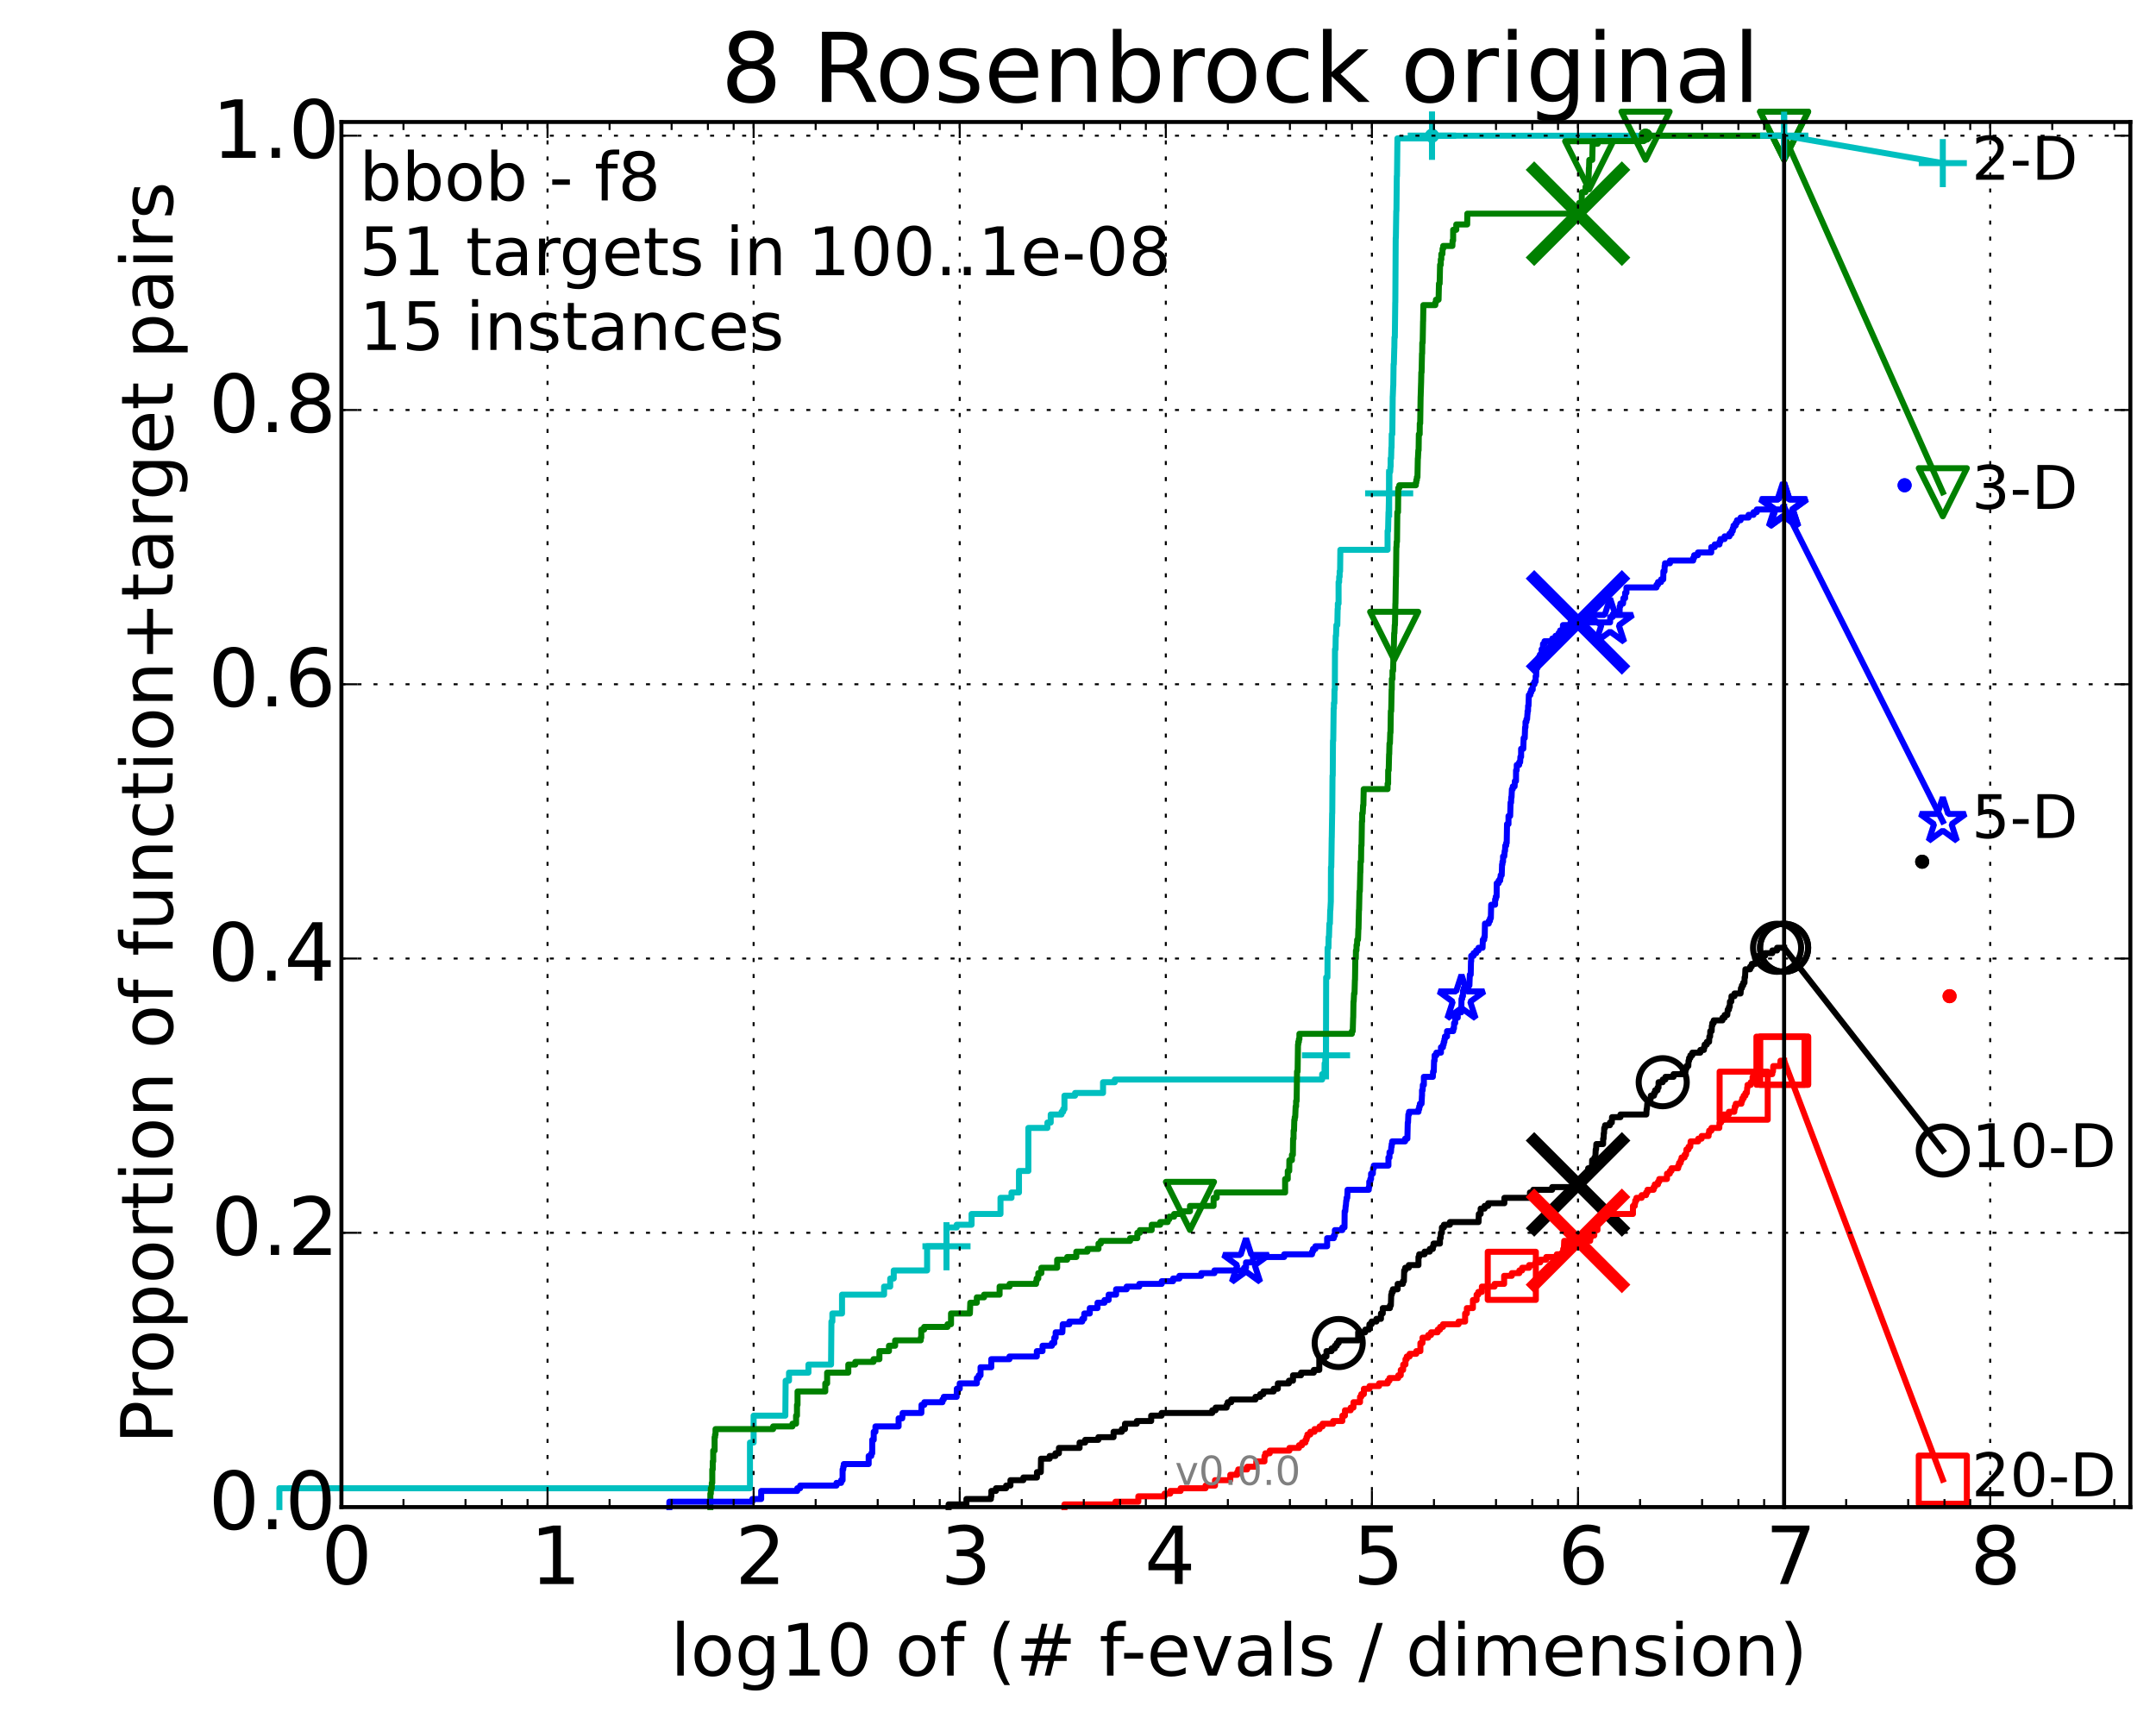 <?xml version="1.0" encoding="utf-8" standalone="no"?>
<!DOCTYPE svg PUBLIC "-//W3C//DTD SVG 1.1//EN"
  "http://www.w3.org/Graphics/SVG/1.1/DTD/svg11.dtd">
<!-- Created with matplotlib (http://matplotlib.org/) -->
<svg height="432pt" version="1.1" viewBox="0 0 538 432" width="538pt" xmlns="http://www.w3.org/2000/svg" xmlns:xlink="http://www.w3.org/1999/xlink">
 <defs>
  <style type="text/css">
*{stroke-linecap:butt;stroke-linejoin:round;}
  </style>
 </defs>
 <g id="figure_1">
  <g id="patch_1">
   <path d="
M0 432.436
L538.8 432.436
L538.8 0
L0 0
z
" style="fill:#ffffff;"/>
  </g>
  <g id="axes_1">
   <g id="patch_2">
    <path d="
M85.2 376.036
L531.6 376.036
L531.6 30.436
L85.2 30.436
z
" style="fill:#ffffff;"/>
   </g>
   <g id="line2d_1">
    <defs>
     <path d="
M0 1.5
C0.398 1.5 0.779 1.342 1.061 1.061
C1.342 0.779 1.5 0.398 1.5 0
C1.5 -0.398 1.342 -0.779 1.061 -1.061
C0.779 -1.342 0.398 -1.5 0 -1.5
C-0.398 -1.5 -0.779 -1.342 -1.061 -1.061
C-1.342 -0.779 -1.5 -0.398 -1.5 0
C-1.5 0.398 -1.342 0.779 -1.061 1.061
C-0.779 1.342 -0.398 1.5 0 1.5
z
" id="m977c291b42" style="stroke:#00bfbf;stroke-width:0.5;"/>
    </defs>
    <g>
     <use style="fill:#00bfbf;stroke:#00bfbf;stroke-width:0.5;" x="357.332" xlink:href="#m977c291b42" y="33.858"/>
     <use style="fill:#00bfbf;stroke:#00bfbf;stroke-width:0.5;" x="357.332" xlink:href="#m977c291b42" y="33.858"/>
    </g>
   </g>
   <g id="line2d_2">
    <path d="
M69.719 376.036
L69.719 371.34
L187.145 371.34
L187.145 359.934
L188.057 359.934
L188.057 353.224
L195.968 353.224
L196.046 344.502
L196.889 344.502
L196.889 342.489
L201.737 342.489
L201.737 340.477
L207.377 340.477
L207.471 329.742
L207.704 329.742
L207.704 327.729
L210.117 327.729
L210.117 323.032
L220.61 323.032
L220.61 321.019
L222.142 321.019
L222.142 319.007
L223.022 319.007
L223.022 316.994
L231.343 316.994
L231.343 310.955
L236.182 310.955
L236.182 306.259
L238.725 306.259
L238.725 305.588
L242.442 305.588
L242.442 302.904
L249.66 302.904
L249.66 298.878
L252.408 298.878
L252.408 297.537
L254.27 297.537
L254.27 292.169
L256.614 292.169
L256.614 281.434
L261.366 281.434
L261.366 280.092
L262.193 280.092
L262.193 278.079
L264.899 278.079
L264.899 277.408
L265.3 277.408
L265.3 276.737
L265.618 276.737
L265.618 273.383
L268.266 273.383
L268.266 272.712
L275.251 272.712
L275.251 270.028
L278.182 270.028
L278.182 269.357
L329.927 269.357
L329.927 268.015
L330.51 268.015
L330.541 265.332
L330.711 265.332
L330.711 263.99
L330.873 263.99
L330.925 243.862
L331.244 243.862
L331.286 236.481
L331.499 236.481
L331.541 233.797
L331.631 233.797
L331.734 230.443
L331.861 230.443
L331.937 227.088
L331.972 227.088
L332.078 225.075
L332.088 225.075
L332.127 216.353
L332.206 216.353
L332.311 208.973
L332.325 208.973
L332.416 202.934
L332.445 202.934
L332.508 193.541
L332.568 193.541
L332.624 184.819
L332.693 184.819
L332.796 176.768
L332.856 176.768
L332.856 175.426
L332.975 175.426
L333.006 172.071
L333.092 172.071
L333.13 162.007
L333.266 162.007
L333.312 158.652
L333.393 158.652
L333.479 155.969
L333.708 155.969
L333.79 151.943
L333.839 151.943
L333.839 150.601
L334.023 150.601
L334.023 145.234
L334.163 145.234
L334.179 143.892
L334.292 143.892
L334.292 142.55
L334.403 142.55
L334.467 137.182
L346.249 137.182
L346.249 132.486
L346.371 132.486
L346.48 127.789
L346.517 127.789
L346.6 123.764
L346.637 123.764
L346.685 117.725
L346.895 117.725
L346.977 116.383
L347.013 116.383
L347.013 114.371
L347.131 114.371
L347.193 111.687
L347.246 111.687
L347.282 108.332
L347.435 108.332
L347.532 98.939
L347.549 98.939
L347.655 96.255
L347.675 96.255
L347.753 90.888
L347.817 90.888
L347.924 86.862
L347.939 86.862
L347.974 84.178
L348.062 84.178
L348.166 75.456
L348.183 75.456
L348.279 59.354
L348.316 59.354
L348.421 52.644
L348.463 52.644
L348.556 43.922
L348.602 43.922
L348.711 34.529
L357.332 34.529
L357.332 33.858
L445.2 33.858
L445.2 33.858" style="fill:none;stroke:#00bfbf;stroke-linecap:square;stroke-width:1.5;"/>
   </g>
   <g id="line2d_3">
    <defs>
     <path d="
M-6 0
L6 0
M0 6
L0 -6" id="m3e4de746de" style="stroke:#00bfbf;stroke-width:1.5;"/>
    </defs>
    <g>
     <use style="fill:none;stroke:#00bfbf;stroke-width:1.5;" x="236.182" xlink:href="#m3e4de746de" y="310.955"/>
     <use style="fill:none;stroke:#00bfbf;stroke-width:1.5;" x="330.891" xlink:href="#m3e4de746de" y="263.319"/>
     <use style="fill:none;stroke:#00bfbf;stroke-width:1.5;" x="346.646" xlink:href="#m3e4de746de" y="123.093"/>
     <use style="fill:none;stroke:#00bfbf;stroke-width:1.5;" x="357.332" xlink:href="#m3e4de746de" y="33.858"/>
     <use style="fill:none;stroke:#00bfbf;stroke-width:1.5;" x="357.332" xlink:href="#m3e4de746de" y="33.858"/>
     <use style="fill:none;stroke:#00bfbf;stroke-width:1.5;" x="445.2" xlink:href="#m3e4de746de" y="33.858"/>
    </g>
   </g>
   <g id="line2d_4"/>
   <g id="line2d_5">
    <defs>
     <path d="
M0 1.5
C0.398 1.5 0.779 1.342 1.061 1.061
C1.342 0.779 1.5 0.398 1.5 0
C1.5 -0.398 1.342 -0.779 1.061 -1.061
C0.779 -1.342 0.398 -1.5 0 -1.5
C-0.398 -1.5 -0.779 -1.342 -1.061 -1.061
C-1.342 -0.779 -1.5 -0.398 -1.5 0
C-1.5 0.398 -1.342 0.779 -1.061 1.061
C-0.779 1.342 -0.398 1.5 0 1.5
z
" id="mb0b177905e" style="stroke:#008000;stroke-width:0.5;"/>
    </defs>
    <g>
     <use style="fill:#008000;stroke:#008000;stroke-width:0.5;" x="410.622" xlink:href="#mb0b177905e" y="33.858"/>
     <use style="fill:#008000;stroke:#008000;stroke-width:0.5;" x="410.622" xlink:href="#mb0b177905e" y="33.858"/>
    </g>
   </g>
   <g id="line2d_6">
    <path d="
M177.26 376.036
L177.26 372.682
L177.38 372.682
L177.38 371.34
L177.619 371.34
L177.619 369.998
L177.738 369.998
L177.738 366.643
L177.855 366.643
L177.855 364.63
L177.973 364.63
L177.973 361.947
L178.321 361.947
L178.321 358.592
L178.436 358.592
L178.436 357.921
L178.55 357.921
L178.55 356.579
L192.922 356.579
L192.922 355.908
L197.749 355.908
L197.749 355.237
L198.648 355.237
L198.648 353.224
L198.878 353.224
L198.878 350.541
L199.015 350.541
L199.015 347.186
L205.937 347.186
L205.937 345.173
L206.4 345.173
L206.4 342.489
L211.683 342.489
L211.683 340.477
L213.423 340.477
L213.423 339.806
L217.972 339.806
L217.972 339.135
L219.444 339.135
L219.444 337.122
L221.832 337.122
L221.832 335.78
L223.37 335.78
L223.37 334.438
L229.761 334.438
L229.761 333.767
L229.887 333.767
L229.887 331.754
L230.608 331.754
L230.608 331.083
L236.444 331.083
L236.444 330.412
L237.314 330.412
L237.314 327.729
L242.024 327.729
L242.123 325.045
L243.749 325.045
L243.749 323.703
L245.557 323.703
L245.557 323.032
L249.437 323.032
L249.437 321.019
L251.929 321.019
L251.929 320.348
L258.544 320.348
L258.544 319.677
L258.68 319.677
L258.68 319.007
L259.092 319.007
L259.092 317.665
L259.862 317.665
L259.862 316.323
L263.801 316.323
L263.801 314.31
L266.305 314.31
L266.305 313.639
L268.576 313.639
L268.576 312.297
L271.352 312.297
L271.352 311.626
L274.111 311.626
L274.111 310.284
L274.699 310.284
L274.699 309.613
L282.007 309.613
L282.007 308.942
L283.805 308.942
L283.805 307.601
L284.435 307.601
L284.435 306.93
L287.387 306.93
L287.387 305.588
L289.511 305.588
L289.511 304.917
L291.383 304.917
L291.383 304.246
L291.77 304.246
L291.77 303.575
L292.987 303.575
L292.987 302.904
L294.731 302.904
L294.731 302.233
L296.94 302.233
L296.94 300.891
L302.833 300.891
L302.833 298.878
L303.609 298.878
L303.609 297.537
L320.684 297.537
L320.684 294.182
L321.342 294.182
L321.342 292.169
L321.707 292.169
L321.744 289.485
L322.378 289.485
L322.378 288.143
L322.618 288.143
L322.673 284.118
L322.793 284.118
L322.799 282.105
L322.906 282.105
L322.977 279.421
L323.08 279.421
L323.08 278.75
L323.203 278.75
L323.31 276.067
L323.427 276.067
L323.427 274.725
L323.556 274.725
L323.66 267.344
L323.8 267.344
L323.896 260.635
L323.963 260.635
L323.963 259.964
L324.116 259.964
L324.116 259.293
L324.248 259.293
L324.248 257.951
L337.344 257.951
L337.344 257.28
L337.557 257.28
L337.658 253.926
L337.677 253.926
L337.741 249.9
L337.794 249.9
L337.886 247.887
L338.002 247.887
L338.095 244.532
L338.121 244.532
L338.206 239.165
L338.327 239.165
L338.357 237.152
L338.487 237.152
L338.506 235.81
L338.628 235.81
L338.667 234.468
L338.868 234.468
L338.961 231.785
L338.996 231.785
L339.105 227.088
L339.139 227.088
L339.243 222.392
L339.332 222.392
L339.432 217.695
L339.464 217.695
L339.509 215.011
L339.628 215.011
L339.677 210.986
L339.752 210.986
L339.846 204.947
L339.917 204.947
L339.917 202.934
L340.049 202.934
L340.142 200.922
L340.216 200.922
L340.295 196.896
L346.252 196.896
L346.252 195.554
L346.383 195.554
L346.402 192.199
L346.532 192.199
L346.63 188.174
L346.666 188.174
L346.727 185.49
L346.837 185.49
L346.916 182.806
L346.983 182.806
L347.062 177.439
L347.157 177.439
L347.263 172.071
L347.305 172.071
L347.317 169.387
L347.478 169.387
L347.478 167.375
L347.634 167.375
L347.734 162.678
L347.786 162.678
L347.896 157.982
L347.958 157.982
L348.039 155.969
L348.093 155.969
L348.197 150.601
L348.217 150.601
L348.327 143.892
L348.35 143.892
L348.436 136.511
L348.481 136.511
L348.519 135.17
L348.601 135.17
L348.683 127.789
L348.858 127.789
L348.917 121.751
L349.178 121.751
L349.178 121.08
L353.307 121.08
L353.307 120.409
L353.425 120.409
L353.425 119.738
L353.566 119.738
L353.566 119.067
L353.705 119.067
L353.801 114.371
L353.83 114.371
L353.927 112.358
L353.996 112.358
L354.053 108.332
L354.264 108.332
L354.284 105.648
L354.389 105.648
L354.494 98.939
L354.504 98.939
L354.611 95.584
L354.616 95.584
L354.67 92.9
L354.739 92.9
L354.838 88.204
L354.884 88.204
L354.911 85.52
L355.008 85.52
L355.108 80.153
L355.122 80.153
L355.184 76.127
L358.163 76.127
L358.163 75.456
L358.32 75.456
L358.32 74.785
L358.975 74.785
L359.074 70.76
L359.244 70.76
L359.352 66.063
L359.528 66.063
L359.528 64.721
L359.661 64.721
L359.661 63.379
L359.933 63.379
L359.974 62.037
L360.129 62.037
L360.129 61.367
L362.426 61.367
L362.469 60.025
L362.61 60.025
L362.616 57.341
L363.392 57.341
L363.392 55.999
L366.121 55.999
L366.147 53.315
L393.878 53.315
L393.981 51.973
L394.036 51.973
L394.063 50.632
L394.696 50.632
L394.733 47.948
L395.624 47.948
L395.644 46.606
L396.286 46.606
L396.333 44.593
L396.401 44.593
L396.49 41.909
L396.521 41.909
L396.587 39.897
L397.32 39.897
L397.416 35.871
L398.69 35.871
L398.69 35.2
L410.204 35.2
L410.204 34.529
L410.622 34.529
L410.622 33.858
L445.2 33.858
L445.2 33.858" style="fill:none;stroke:#008000;stroke-linecap:square;stroke-width:1.5;"/>
   </g>
   <g id="line2d_7">
    <defs>
     <path d="
M-7.34788e-16 6
L6 -6
L-6 -6
z
" id="m397e16cd68" style="stroke:#008000;stroke-linejoin:miter;stroke-width:1.5;"/>
    </defs>
    <g>
     <use style="fill:none;stroke:#008000;stroke-linejoin:miter;stroke-width:1.5;" x="296.94" xlink:href="#m397e16cd68" y="300.891"/>
     <use style="fill:none;stroke:#008000;stroke-linejoin:miter;stroke-width:1.5;" x="347.896" xlink:href="#m397e16cd68" y="158.652"/>
     <use style="fill:none;stroke:#008000;stroke-linejoin:miter;stroke-width:1.5;" x="396.558" xlink:href="#m397e16cd68" y="41.238"/>
     <use style="fill:none;stroke:#008000;stroke-linejoin:miter;stroke-width:1.5;" x="410.622" xlink:href="#m397e16cd68" y="33.858"/>
     <use style="fill:none;stroke:#008000;stroke-linejoin:miter;stroke-width:1.5;" x="445.2" xlink:href="#m397e16cd68" y="33.858"/>
    </g>
   </g>
   <g id="line2d_8"/>
   <g id="line2d_9">
    <path clip-path="url(#p6ea69091fa)" d="
M393.773 53.315" style="fill:none;stroke:#008000;stroke-linecap:square;"/>
    <defs>
     <path d="
M-12 12
L12 -12
M-12 -12
L12 12" id="m8c089fa6cd" style="stroke:#008000;stroke-width:3;"/>
    </defs>
    <g clip-path="url(#p6ea69091fa)">
     <use style="fill:#008000;stroke:#008000;stroke-width:3;" x="393.773" xlink:href="#m8c089fa6cd" y="53.315"/>
    </g>
   </g>
   <g id="line2d_10">
    <defs>
     <path d="
M0 1.5
C0.398 1.5 0.779 1.342 1.061 1.061
C1.342 0.779 1.5 0.398 1.5 0
C1.5 -0.398 1.342 -0.779 1.061 -1.061
C0.779 -1.342 0.398 -1.5 0 -1.5
C-0.398 -1.5 -0.779 -1.342 -1.061 -1.061
C-1.342 -0.779 -1.5 -0.398 -1.5 0
C-1.5 0.398 -1.342 0.779 -1.061 1.061
C-0.779 1.342 -0.398 1.5 0 1.5
z
" id="m76a7ce5b4a" style="stroke:#0000ff;stroke-width:0.5;"/>
    </defs>
    <g>
     <use style="fill:#0000ff;stroke:#0000ff;stroke-width:0.5;" x="475.269" xlink:href="#m76a7ce5b4a" y="121.08"/>
     <use style="fill:#0000ff;stroke:#0000ff;stroke-width:0.5;" x="475.269" xlink:href="#m76a7ce5b4a" y="121.08"/>
    </g>
   </g>
   <g id="line2d_11">
    <path d="
M167.026 376.036
L167.026 374.694
L187.742 374.694
L187.742 374.023
L189.941 374.023
L189.941 372.011
L198.942 372.011
L198.942 371.34
L199.671 371.34
L199.671 370.669
L208.736 370.669
L208.736 369.998
L209.891 369.998
L209.891 369.327
L210.258 369.327
L210.258 366.643
L210.423 366.643
L210.423 365.972
L210.554 365.972
L210.554 365.301
L216.766 365.301
L216.766 363.288
L217.411 363.288
L217.411 362.617
L217.65 362.617
L217.65 359.263
L218.027 359.263
L218.027 357.25
L218.455 357.25
L218.455 355.908
L224.235 355.908
L224.235 353.895
L225.145 353.895
L225.238 352.553
L229.912 352.553
L229.953 350.541
L230.654 350.541
L230.654 349.87
L235.178 349.87
L235.178 349.199
L235.512 349.199
L235.512 348.528
L238.732 348.528
L238.759 346.515
L239.49 346.515
L239.49 345.173
L243.762 345.173
L243.762 343.831
L244.236 343.831
L244.236 343.16
L244.68 343.16
L244.68 341.147
L247.362 341.147
L247.362 339.135
L251.893 339.135
L251.893 338.464
L258.725 338.464
L258.725 337.122
L260.149 337.122
L260.149 335.78
L262.487 335.78
L262.487 335.109
L263.087 335.109
L263.087 333.767
L263.424 333.767
L263.424 332.425
L265.098 332.425
L265.194 330.412
L266.844 330.412
L266.844 329.742
L270.061 329.742
L270.061 329.071
L270.525 329.071
L270.571 327.729
L271.94 327.729
L271.94 326.387
L273.868 326.387
L273.868 325.045
L275.612 325.045
L275.612 324.374
L276.647 324.374
L276.647 323.032
L278.505 323.032
L278.505 321.69
L281.145 321.69
L281.145 321.019
L284.294 321.019
L284.294 320.348
L289.892 320.348
L289.892 319.677
L292.727 319.677
L292.727 319.007
L294.3 319.007
L294.3 318.336
L299.749 318.336
L299.749 317.665
L303.043 317.665
L303.043 316.994
L310.447 316.994
L310.447 316.323
L310.927 316.323
L310.927 314.981
L312.656 314.981
L312.656 313.639
L320.452 313.639
L320.452 312.968
L327.4 312.968
L327.4 312.297
L327.641 312.297
L327.641 311.626
L328.236 311.626
L328.236 310.955
L331.167 310.955
L331.167 308.942
L332.83 308.942
L332.83 308.272
L333.1 308.272
L333.1 306.93
L334.962 306.93
L334.962 306.259
L335.502 306.259
L335.538 302.233
L335.696 302.233
L335.792 300.891
L335.841 300.891
L335.937 299.549
L336.018 299.549
L336.018 298.878
L336.188 298.878
L336.266 296.866
L341.564 296.866
L341.564 296.195
L341.679 296.195
L341.679 294.853
L341.935 294.853
L341.935 294.182
L342.13 294.182
L342.13 292.84
L342.576 292.84
L342.613 291.498
L342.814 291.498
L342.814 290.827
L346.464 290.827
L346.464 288.814
L346.733 288.814
L346.733 287.472
L347.087 287.472
L347.184 286.131
L347.268 286.131
L347.268 285.46
L347.393 285.46
L347.393 284.789
L350.621 284.789
L350.621 284.118
L351.195 284.118
L351.286 280.092
L351.354 280.092
L351.435 278.079
L351.598 278.079
L351.598 277.408
L353.966 277.408
L353.966 276.737
L354.148 276.737
L354.148 276.067
L354.314 276.067
L354.314 275.396
L354.73 275.396
L354.826 273.383
L354.847 273.383
L354.847 272.041
L355.003 272.041
L355.049 270.699
L355.308 270.699
L355.308 268.686
L357.545 268.686
L357.605 267.344
L357.78 267.344
L357.849 264.661
L357.981 264.661
L357.981 263.319
L358.424 263.319
L358.424 262.648
L359.568 262.648
L359.568 261.306
L360.07 261.306
L360.07 260.635
L360.255 260.635
L360.255 259.964
L360.431 259.964
L360.431 259.293
L360.561 259.293
L360.561 258.622
L361.088 258.622
L361.088 257.28
L362.626 257.28
L362.626 256.609
L362.817 256.609
L362.848 255.267
L363.122 255.267
L363.122 253.926
L363.763 253.926
L363.763 252.584
L364.648 252.584
L364.694 249.229
L364.868 249.229
L364.868 248.558
L365.063 248.558
L365.063 247.216
L365.252 247.216
L365.252 246.545
L366.408 246.545
L366.408 245.874
L366.672 245.874
L366.768 243.191
L366.994 243.191
L367.065 239.836
L367.12 239.836
L367.12 238.494
L367.71 238.494
L367.71 237.823
L368.361 237.823
L368.361 237.152
L368.941 237.152
L368.941 236.481
L369.953 236.481
L370.023 234.468
L370.359 234.468
L370.359 233.797
L370.489 233.797
L370.55 230.443
L371.504 230.443
L371.504 229.772
L371.813 229.772
L371.813 229.101
L372.02 229.101
L372.1 225.746
L373.077 225.746
L373.081 224.404
L373.245 224.404
L373.245 223.733
L373.46 223.733
L373.485 220.379
L373.965 220.379
L373.965 219.708
L374.35 219.708
L374.35 219.037
L374.465 219.037
L374.465 218.366
L374.733 218.366
L374.818 215.682
L374.915 215.682
L374.915 215.011
L375.066 215.011
L375.066 213.669
L375.367 213.669
L375.47 212.327
L375.558 212.327
L375.621 210.986
L375.844 210.986
L375.844 210.315
L375.977 210.315
L376.059 205.618
L376.424 205.618
L376.424 203.605
L376.84 203.605
L376.938 200.251
L377.068 200.251
L377.112 198.909
L377.19 198.909
L377.272 196.896
L377.493 196.896
L377.493 196.225
L377.949 196.225
L378.017 194.883
L378.292 194.883
L378.309 192.199
L378.469 192.199
L378.485 190.857
L379.085 190.857
L379.085 190.187
L379.331 190.187
L379.395 188.845
L379.572 188.845
L379.573 186.832
L380.115 186.832
L380.203 184.148
L380.477 184.148
L380.567 181.464
L380.669 181.464
L380.669 180.122
L380.899 180.122
L380.899 179.452
L381.06 179.452
L381.149 178.11
L381.178 178.11
L381.178 177.439
L381.294 177.439
L381.321 176.097
L381.418 176.097
L381.503 173.413
L381.867 173.413
L381.867 172.742
L382.104 172.742
L382.104 172.071
L382.468 172.071
L382.476 170.729
L382.904 170.729
L382.904 170.058
L383.193 170.058
L383.193 168.717
L383.335 168.717
L383.375 166.704
L383.628 166.704
L383.628 164.691
L383.911 164.691
L383.911 164.02
L384.253 164.02
L384.253 163.349
L384.691 163.349
L384.691 162.007
L385.021 162.007
L385.037 160.665
L385.412 160.665
L385.412 159.994
L387.35 159.994
L387.35 159.323
L388.157 159.323
L388.157 158.652
L388.915 158.652
L388.915 157.982
L389.295 157.982
L389.295 157.311
L390.003 157.311
L390.015 155.969
L391.901 155.969
L391.901 155.298
L401.772 155.298
L401.808 153.956
L402.407 153.956
L402.407 153.285
L403.435 153.285
L403.435 152.614
L404.154 152.614
L404.176 151.272
L404.34 151.272
L404.34 150.601
L405.007 150.601
L405.105 149.259
L405.521 149.259
L405.523 147.917
L405.853 147.917
L405.856 146.576
L413.352 146.576
L413.352 145.905
L413.731 145.905
L413.731 145.234
L414.502 145.234
L414.502 144.563
L415.042 144.563
L415.074 142.55
L415.353 142.55
L415.385 141.208
L415.481 141.208
L415.481 140.537
L416.717 140.537
L416.717 139.866
L422.512 139.866
L422.512 139.195
L422.756 139.195
L422.756 138.524
L423.69 138.524
L423.69 137.853
L427.017 137.853
L427.032 136.511
L427.888 136.511
L427.888 135.841
L429.071 135.841
L429.071 135.17
L429.297 135.17
L429.297 134.499
L430.346 134.499
L430.346 133.828
L431.563 133.828
L431.563 133.157
L432.079 133.157
L432.079 132.486
L432.391 132.486
L432.391 131.815
L432.576 131.815
L432.576 131.144
L433.108 131.144
L433.108 130.473
L433.444 130.473
L433.444 129.802
L434.353 129.802
L434.353 129.131
L436.321 129.131
L436.321 128.46
L437.566 128.46
L437.566 127.789
L438.378 127.789
L438.378 127.118
L444.907 127.118
L444.907 126.447
L445.2 126.447
L445.2 126.447" style="fill:none;stroke:#0000ff;stroke-linecap:square;stroke-width:1.5;"/>
   </g>
   <g id="line2d_12">
    <defs>
     <path d="
M3.67394e-16 -6
L-1.347 -1.854
L-5.706 -1.854
L-2.18 0.708
L-3.527 4.854
L-4.20996e-16 2.292
L3.527 4.854
L2.18 0.708
L5.706 -1.854
L1.347 -1.854
z
" id="m0933169453" style="stroke:#0000ff;stroke-linejoin:bevel;stroke-width:1.5;"/>
    </defs>
    <g>
     <use style="fill:none;stroke:#0000ff;stroke-linejoin:bevel;stroke-width:1.5;" x="310.927" xlink:href="#m0933169453" y="314.981"/>
     <use style="fill:none;stroke:#0000ff;stroke-linejoin:bevel;stroke-width:1.5;" x="364.694" xlink:href="#m0933169453" y="249.229"/>
     <use style="fill:none;stroke:#0000ff;stroke-linejoin:bevel;stroke-width:1.5;" x="401.772" xlink:href="#m0933169453" y="155.298"/>
     <use style="fill:none;stroke:#0000ff;stroke-linejoin:bevel;stroke-width:1.5;" x="444.907" xlink:href="#m0933169453" y="126.447"/>
     <use style="fill:none;stroke:#0000ff;stroke-linejoin:bevel;stroke-width:1.5;" x="445.2" xlink:href="#m0933169453" y="126.447"/>
    </g>
   </g>
   <g id="line2d_13"/>
   <g id="line2d_14">
    <path clip-path="url(#p6ea69091fa)" d="
M393.777 155.298" style="fill:none;stroke:#0000ff;stroke-linecap:square;"/>
    <defs>
     <path d="
M-12 12
L12 -12
M-12 -12
L12 12" id="ma4a355cd2c" style="stroke:#0000ff;stroke-width:3;"/>
    </defs>
    <g clip-path="url(#p6ea69091fa)">
     <use style="fill:#0000ff;stroke:#0000ff;stroke-width:3;" x="393.777" xlink:href="#ma4a355cd2c" y="155.298"/>
    </g>
   </g>
   <g id="line2d_15">
    <defs>
     <path d="
M0 1.5
C0.398 1.5 0.779 1.342 1.061 1.061
C1.342 0.779 1.5 0.398 1.5 0
C1.5 -0.398 1.342 -0.779 1.061 -1.061
C0.779 -1.342 0.398 -1.5 0 -1.5
C-0.398 -1.5 -0.779 -1.342 -1.061 -1.061
C-1.342 -0.779 -1.5 -0.398 -1.5 0
C-1.5 0.398 -1.342 0.779 -1.061 1.061
C-0.779 1.342 -0.398 1.5 0 1.5
z
" id="m66763a63fb" style="stroke:#000000;stroke-width:0.5;"/>
    </defs>
    <g>
     <use style="stroke:#000000;stroke-width:0.5;" x="479.651" xlink:href="#m66763a63fb" y="215.011"/>
     <use style="stroke:#000000;stroke-width:0.5;" x="479.651" xlink:href="#m66763a63fb" y="215.011"/>
    </g>
   </g>
   <g id="line2d_16">
    <path d="
M236.707 376.036
L236.707 375.365
L241.155 375.365
L241.155 374.023
L247.267 374.023
L247.267 373.352
L247.384 373.352
L247.384 372.011
L248.528 372.011
L248.528 371.34
L251.064 371.34
L251.064 370.669
L252.141 370.669
L252.141 369.327
L255.361 369.327
L255.361 368.656
L258.761 368.656
L258.761 367.314
L259.718 367.314
L259.772 363.959
L261.925 363.959
L261.925 363.288
L263.364 363.288
L263.364 362.617
L264.24 362.617
L264.24 361.276
L269.398 361.276
L269.398 359.934
L270.791 359.934
L270.791 359.263
L274.086 359.263
L274.086 358.592
L277.878 358.592
L277.878 357.25
L279.937 357.25
L279.937 356.579
L280.726 356.579
L280.726 355.237
L283.668 355.237
L283.668 354.566
L287.262 354.566
L287.262 353.224
L289.854 353.224
L289.854 352.553
L302.496 352.553
L302.496 351.882
L303.346 351.882
L303.346 351.212
L306.088 351.212
L306.088 350.541
L306.354 350.541
L306.354 349.87
L307.237 349.87
L307.237 349.199
L313.286 349.199
L313.286 348.528
L314.457 348.528
L314.457 347.857
L315.254 347.857
L315.254 347.186
L317.819 347.186
L317.819 346.515
L318.866 346.515
L318.866 345.173
L321.629 345.173
L321.629 344.502
L322.65 344.502
L322.65 343.16
L324.645 343.16
L324.645 342.489
L327.844 342.489
L327.844 341.818
L329.213 341.818
L329.213 339.135
L330.394 339.135
L330.394 338.464
L331.009 338.464
L331.009 337.122
L332.287 337.122
L332.287 336.451
L333.088 336.451
L333.088 335.78
L333.581 335.78
L333.581 335.109
L334.054 335.109
L334.054 334.438
L338.913 334.438
L338.913 332.425
L340.673 332.425
L340.673 331.754
L341.618 331.754
L341.729 330.412
L342.274 330.412
L342.274 329.742
L343.46 329.742
L343.46 329.071
L344.598 329.071
L344.598 327.729
L345.05 327.729
L345.05 326.387
L346.841 326.387
L346.841 325.716
L347.073 325.716
L347.158 323.032
L347.297 323.032
L347.297 322.361
L347.567 322.361
L347.567 321.69
L348.766 321.69
L348.766 320.348
L350.068 320.348
L350.068 319.677
L350.323 319.677
L350.394 316.994
L350.649 316.994
L350.649 316.323
L351.549 316.323
L351.549 315.652
L353.958 315.652
L353.958 313.639
L354.138 313.639
L354.138 312.968
L355.481 312.968
L355.481 312.297
L356.775 312.297
L356.775 311.626
L357.551 311.626
L357.551 310.955
L357.721 310.955
L357.721 310.284
L359.319 310.284
L359.319 308.942
L359.494 308.942
L359.553 307.601
L359.805 307.601
L359.805 306.259
L360.312 306.259
L360.312 305.588
L361.799 305.588
L361.799 304.917
L368.953 304.917
L369.016 302.904
L369.474 302.904
L369.474 301.562
L370.464 301.562
L370.464 300.891
L371.349 300.891
L371.349 300.22
L375.395 300.22
L375.395 298.878
L381.775 298.878
L381.775 297.537
L382.592 297.537
L382.592 296.866
L387.322 296.866
L387.322 296.195
L392.774 296.195
L392.774 295.524
L394.746 295.524
L394.746 294.853
L395.259 294.853
L395.259 294.182
L395.576 294.182
L395.576 293.511
L395.838 293.511
L395.838 292.84
L396.175 292.84
L396.175 292.169
L396.3 292.169
L396.3 291.498
L397.244 291.498
L397.296 289.485
L397.861 289.485
L397.861 288.814
L398.1 288.814
L398.186 286.802
L398.278 286.802
L398.346 285.46
L400.034 285.46
L400.043 284.118
L400.147 284.118
L400.199 282.776
L400.267 282.776
L400.317 281.434
L400.523 281.434
L400.523 280.763
L401.73 280.763
L401.73 280.092
L402.205 280.092
L402.261 278.75
L404.359 278.75
L404.359 278.079
L410.815 278.079
L410.894 276.737
L410.949 276.737
L411.058 275.396
L411.109 275.396
L411.109 274.725
L411.823 274.725
L411.823 274.054
L411.938 274.054
L411.938 273.383
L412.743 273.383
L412.743 272.712
L413.016 272.712
L413.016 272.041
L413.613 272.041
L413.613 271.37
L413.863 271.37
L413.872 270.028
L414.908 270.028
L414.908 269.357
L415.585 269.357
L415.585 268.686
L417.611 268.686
L417.611 268.015
L419.876 268.015
L419.876 267.344
L420.603 267.344
L420.603 266.673
L420.824 266.673
L420.824 266.002
L421.296 266.002
L421.351 264.661
L421.491 264.661
L421.491 263.99
L421.805 263.99
L421.805 263.319
L422.293 263.319
L422.293 262.648
L424.289 262.648
L424.289 261.977
L425.192 261.977
L425.192 261.306
L425.363 261.306
L425.363 260.635
L425.907 260.635
L425.907 259.964
L426.482 259.964
L426.549 258.622
L426.739 258.622
L426.771 257.28
L427.12 257.28
L427.166 255.938
L427.279 255.938
L427.279 255.267
L427.631 255.267
L427.631 254.597
L429.817 254.597
L429.817 253.926
L430.361 253.926
L430.361 253.255
L431.028 253.255
L431.127 251.913
L431.432 251.913
L431.432 251.242
L431.637 251.242
L431.681 249.9
L432.023 249.9
L432.064 248.558
L432.819 248.558
L432.819 247.887
L434.335 247.887
L434.432 246.545
L434.673 246.545
L434.673 245.874
L434.995 245.874
L434.995 245.203
L435.314 245.203
L435.341 243.862
L435.451 243.862
L435.544 241.849
L436.731 241.849
L436.731 241.178
L437.124 241.178
L437.124 240.507
L438.049 240.507
L438.049 239.836
L438.181 239.836
L438.181 239.165
L438.738 239.165
L438.738 238.494
L440.451 238.494
L440.451 237.823
L442.257 237.823
L442.257 237.152
L443.445 237.152
L443.445 236.481
L445.2 236.481
L445.2 236.481" style="fill:none;stroke:#000000;stroke-linecap:square;stroke-width:1.5;"/>
   </g>
   <g id="line2d_17">
    <defs>
     <path d="
M0 6
C1.591 6 3.117 5.368 4.243 4.243
C5.368 3.117 6 1.591 6 0
C6 -1.591 5.368 -3.117 4.243 -4.243
C3.117 -5.368 1.591 -6 0 -6
C-1.591 -6 -3.117 -5.368 -4.243 -4.243
C-5.368 -3.117 -6 -1.591 -6 0
C-6 1.591 -5.368 3.117 -4.243 4.243
C-3.117 5.368 -1.591 6 0 6
z
" id="ma42492ef9b" style="stroke:#000000;stroke-width:1.5;"/>
    </defs>
    <g>
     <use style="fill:none;stroke:#000000;stroke-width:1.5;" x="334.054" xlink:href="#ma42492ef9b" y="335.109"/>
     <use style="fill:none;stroke:#000000;stroke-width:1.5;" x="414.908" xlink:href="#ma42492ef9b" y="270.028"/>
     <use style="fill:none;stroke:#000000;stroke-width:1.5;" x="443.445" xlink:href="#ma42492ef9b" y="236.481"/>
     <use style="fill:none;stroke:#000000;stroke-width:1.5;" x="445.2" xlink:href="#ma42492ef9b" y="236.481"/>
    </g>
   </g>
   <g id="line2d_18"/>
   <g id="line2d_19">
    <path clip-path="url(#p6ea69091fa)" d="
M393.783 295.524" style="fill:none;stroke:#000000;stroke-linecap:square;"/>
    <defs>
     <path d="
M-12 12
L12 -12
M-12 -12
L12 12" id="m47417b404f" style="stroke:#000000;stroke-width:3;"/>
    </defs>
    <g clip-path="url(#p6ea69091fa)">
     <use style="stroke:#000000;stroke-width:3;" x="393.783" xlink:href="#m47417b404f" y="295.524"/>
    </g>
   </g>
   <g id="line2d_20">
    <defs>
     <path d="
M0 1.5
C0.398 1.5 0.779 1.342 1.061 1.061
C1.342 0.779 1.5 0.398 1.5 0
C1.5 -0.398 1.342 -0.779 1.061 -1.061
C0.779 -1.342 0.398 -1.5 0 -1.5
C-0.398 -1.5 -0.779 -1.342 -1.061 -1.061
C-1.342 -0.779 -1.5 -0.398 -1.5 0
C-1.5 0.398 -1.342 0.779 -1.061 1.061
C-0.779 1.342 -0.398 1.5 0 1.5
z
" id="ma07bdd5909" style="stroke:#ff0000;stroke-width:0.5;"/>
    </defs>
    <g>
     <use style="fill:#ff0000;stroke:#ff0000;stroke-width:0.5;" x="486.491" xlink:href="#ma07bdd5909" y="248.558"/>
     <use style="fill:#ff0000;stroke:#ff0000;stroke-width:0.5;" x="486.491" xlink:href="#ma07bdd5909" y="248.558"/>
    </g>
   </g>
   <g id="line2d_21">
    <path d="
M265.61 376.036
L265.61 375.365
L278.351 375.365
L278.351 374.694
L284.057 374.694
L284.057 373.352
L290.613 373.352
L290.613 372.682
L292.018 372.682
L292.018 372.011
L294.606 372.011
L294.606 371.34
L300.822 371.34
L300.822 370.669
L303.188 370.669
L303.188 369.327
L307.001 369.327
L307.001 367.985
L308.722 367.985
L308.722 367.314
L308.995 367.314
L308.995 366.643
L311.22 366.643
L311.22 365.972
L313.487 365.972
L313.487 364.63
L315.531 364.63
L315.531 363.288
L315.751 363.288
L315.751 362.617
L316.848 362.617
L316.848 361.947
L321.754 361.947
L321.754 361.276
L324.146 361.276
L324.146 360.605
L324.897 360.605
L324.897 359.934
L325.748 359.934
L325.748 359.263
L326.022 359.263
L326.022 358.592
L326.246 358.592
L326.246 357.921
L326.976 357.921
L326.976 357.25
L328.022 357.25
L328.022 356.579
L329.283 356.579
L329.283 355.908
L330.028 355.908
L330.028 355.237
L332.662 355.237
L332.662 354.566
L334.963 354.566
L334.963 353.224
L335.616 353.224
L335.616 351.882
L337.044 351.882
L337.044 351.212
L337.737 351.212
L337.737 349.87
L339.376 349.87
L339.376 348.528
L339.692 348.528
L339.692 347.857
L340.34 347.857
L340.34 346.515
L341.742 346.515
L341.742 345.844
L344.125 345.844
L344.125 345.173
L346.3 345.173
L346.3 344.502
L346.725 344.502
L346.725 343.831
L348.91 343.831
L348.91 343.16
L349.541 343.16
L349.541 341.818
L350.131 341.818
L350.152 340.477
L350.713 340.477
L350.714 339.135
L351.038 339.135
L351.038 338.464
L351.754 338.464
L351.754 337.793
L353.418 337.793
L353.418 337.122
L354.44 337.122
L354.44 335.109
L354.961 335.109
L354.961 333.767
L356.385 333.767
L356.385 333.096
L357.103 333.096
L357.103 332.425
L358.752 332.425
L358.752 331.754
L359.358 331.754
L359.358 331.083
L360.082 331.083
L360.082 330.412
L363.971 330.412
L363.971 329.742
L365.598 329.742
L365.598 327.729
L366.033 327.729
L366.033 326.387
L367.543 326.387
L367.543 324.374
L368.462 324.374
L368.462 323.032
L368.881 323.032
L368.881 322.361
L369.78 322.361
L369.78 321.019
L372.951 321.019
L372.951 320.348
L375.334 320.348
L375.334 318.336
L377.249 318.336
L377.249 317.665
L379.13 317.665
L379.13 316.994
L379.824 316.994
L379.824 316.323
L381.578 316.323
L381.578 315.652
L383.153 315.652
L383.153 314.981
L384.361 314.981
L384.361 314.31
L385.846 314.31
L385.846 313.639
L388.477 313.639
L388.477 312.968
L390.072 312.968
L390.072 311.626
L390.238 311.626
L390.327 309.613
L396.809 309.613
L396.809 308.942
L396.941 308.942
L396.941 308.272
L397.838 308.272
L397.838 306.93
L398.622 306.93
L398.647 304.917
L399.345 304.917
L399.441 303.575
L400.336 303.575
L400.336 302.904
L407.481 302.904
L407.483 300.891
L407.938 300.891
L407.938 300.22
L408.049 300.22
L408.049 299.549
L408.347 299.549
L408.347 298.878
L409.65 298.878
L409.65 298.207
L410.759 298.207
L410.759 297.537
L411.099 297.537
L411.099 296.866
L412.637 296.866
L412.637 296.195
L412.925 296.195
L412.925 295.524
L413.729 295.524
L413.729 294.853
L414.039 294.853
L414.039 294.182
L415.969 294.182
L415.972 292.84
L416.683 292.84
L416.683 292.169
L417.101 292.169
L417.101 291.498
L418.764 291.498
L418.764 290.827
L418.986 290.827
L418.986 290.156
L419.385 290.156
L419.385 289.485
L419.605 289.485
L419.605 288.814
L420.365 288.814
L420.365 288.143
L420.723 288.143
L420.826 286.802
L421.356 286.802
L421.356 286.131
L421.783 286.131
L421.877 284.789
L423.76 284.789
L423.76 284.118
L424.613 284.118
L424.613 283.447
L426.354 283.447
L426.354 282.776
L426.494 282.776
L426.494 282.105
L427.06 282.105
L427.06 281.434
L429.031 281.434
L429.075 280.092
L429.473 280.092
L429.473 279.421
L430.073 279.421
L430.103 278.079
L431.419 278.079
L431.419 277.408
L432.773 277.408
L432.773 276.737
L432.892 276.737
L432.892 276.067
L433.146 276.067
L433.146 275.396
L434.548 275.396
L434.548 274.725
L434.754 274.725
L434.754 274.054
L435.109 274.054
L435.109 273.383
L435.549 273.383
L435.549 272.712
L435.897 272.712
L435.995 271.37
L436.071 271.37
L436.071 270.699
L436.87 270.699
L436.87 270.028
L437.328 270.028
L437.332 268.686
L438.793 268.686
L438.793 268.015
L442.246 268.015
L442.246 267.344
L442.422 267.344
L442.494 266.002
L444.202 266.002
L444.291 264.661
L445.2 264.661
L445.2 264.661" style="fill:none;stroke:#ff0000;stroke-linecap:square;stroke-width:1.5;"/>
   </g>
   <g id="line2d_22">
    <defs>
     <path d="
M-6 6
L6 6
L6 -6
L-6 -6
z
" id="m9d489a7eec" style="stroke:#ff0000;stroke-linejoin:miter;stroke-width:1.5;"/>
    </defs>
    <g>
     <use style="fill:none;stroke:#ff0000;stroke-linejoin:miter;stroke-width:1.5;" x="377.249" xlink:href="#m9d489a7eec" y="318.336"/>
     <use style="fill:none;stroke:#ff0000;stroke-linejoin:miter;stroke-width:1.5;" x="435.109" xlink:href="#m9d489a7eec" y="273.383"/>
     <use style="fill:none;stroke:#ff0000;stroke-linejoin:miter;stroke-width:1.5;" x="444.291" xlink:href="#m9d489a7eec" y="264.661"/>
     <use style="fill:none;stroke:#ff0000;stroke-linejoin:miter;stroke-width:1.5;" x="445.2" xlink:href="#m9d489a7eec" y="264.661"/>
    </g>
   </g>
   <g id="line2d_23"/>
   <g id="line2d_24">
    <path clip-path="url(#p6ea69091fa)" d="
M393.773 309.613" style="fill:none;stroke:#ff0000;stroke-linecap:square;"/>
    <defs>
     <path d="
M-12 12
L12 -12
M-12 -12
L12 12" id="m4e2b024d89" style="stroke:#ff0000;stroke-width:3;"/>
    </defs>
    <g clip-path="url(#p6ea69091fa)">
     <use style="fill:#ff0000;stroke:#ff0000;stroke-width:3;" x="393.773" xlink:href="#m4e2b024d89" y="309.613"/>
    </g>
   </g>
   <g id="line2d_25">
    <path d="
M445.2 264.661
L484.8 369.193" style="fill:none;stroke:#ff0000;stroke-linecap:square;stroke-width:1.5;"/>
    <g>
     <use style="fill:none;stroke:#ff0000;stroke-linejoin:miter;stroke-width:1.5;" x="445.2" xlink:href="#m9d489a7eec" y="264.661"/>
     <use style="fill:none;stroke:#ff0000;stroke-linejoin:miter;stroke-width:1.5;" x="484.8" xlink:href="#m9d489a7eec" y="369.193"/>
    </g>
   </g>
   <g id="line2d_26">
    <path d="
M445.2 236.481
L484.8 287.07" style="fill:none;stroke:#000000;stroke-linecap:square;stroke-width:1.5;"/>
    <g>
     <use style="fill:none;stroke:#000000;stroke-width:1.5;" x="445.2" xlink:href="#ma42492ef9b" y="236.481"/>
     <use style="fill:none;stroke:#000000;stroke-width:1.5;" x="484.8" xlink:href="#ma42492ef9b" y="287.07"/>
    </g>
   </g>
   <g id="line2d_27">
    <path d="
M445.2 126.447
L484.8 204.947" style="fill:none;stroke:#0000ff;stroke-linecap:square;stroke-width:1.5;"/>
    <g>
     <use style="fill:none;stroke:#0000ff;stroke-linejoin:bevel;stroke-width:1.5;" x="445.2" xlink:href="#m0933169453" y="126.447"/>
     <use style="fill:none;stroke:#0000ff;stroke-linejoin:bevel;stroke-width:1.5;" x="484.8" xlink:href="#m0933169453" y="204.947"/>
    </g>
   </g>
   <g id="line2d_28">
    <path d="
M445.2 33.858
L484.8 122.824" style="fill:none;stroke:#008000;stroke-linecap:square;stroke-width:1.5;"/>
    <g>
     <use style="fill:none;stroke:#008000;stroke-linejoin:miter;stroke-width:1.5;" x="445.2" xlink:href="#m397e16cd68" y="33.858"/>
     <use style="fill:none;stroke:#008000;stroke-linejoin:miter;stroke-width:1.5;" x="484.8" xlink:href="#m397e16cd68" y="122.824"/>
    </g>
   </g>
   <g id="line2d_29">
    <path d="
M445.2 33.858
L484.8 40.702" style="fill:none;stroke:#00bfbf;stroke-linecap:square;stroke-width:1.5;"/>
    <g>
     <use style="fill:none;stroke:#00bfbf;stroke-width:1.5;" x="445.2" xlink:href="#m3e4de746de" y="33.858"/>
     <use style="fill:none;stroke:#00bfbf;stroke-width:1.5;" x="484.8" xlink:href="#m3e4de746de" y="40.702"/>
    </g>
   </g>
   <g id="line2d_30">
    <path d="
M445.2 376.036
L445.2 33.858" style="fill:none;stroke:#000000;stroke-linecap:square;"/>
   </g>
   <g id="patch_3">
    <path d="
M85.2 30.436
L531.6 30.436" style="fill:none;stroke:#000000;stroke-linecap:square;stroke-linejoin:miter;"/>
   </g>
   <g id="patch_4">
    <path d="
M531.6 376.036
L531.6 30.436" style="fill:none;stroke:#000000;stroke-linecap:square;stroke-linejoin:miter;"/>
   </g>
   <g id="patch_5">
    <path d="
M85.2 376.036
L531.6 376.036" style="fill:none;stroke:#000000;stroke-linecap:square;stroke-linejoin:miter;"/>
   </g>
   <g id="patch_6">
    <path d="
M85.2 376.036
L85.2 30.436" style="fill:none;stroke:#000000;stroke-linecap:square;stroke-linejoin:miter;"/>
   </g>
   <g id="matplotlib.axis_1">
    <g id="xtick_1">
     <g id="line2d_31">
      <path clip-path="url(#p6ea69091fa)" d="
M85.2 376.036
L85.2 30.436" style="fill:none;stroke:#000000;stroke-dasharray:1,3;stroke-dashoffset:0.0;stroke-width:0.5;"/>
     </g>
     <g id="line2d_32">
      <defs>
       <path d="
M0 0
L0 -4" id="m93b0483c22" style="stroke:#000000;stroke-width:0.5;"/>
      </defs>
      <g>
       <use style="stroke:#000000;stroke-width:0.5;" x="85.2" xlink:href="#m93b0483c22" y="376.036"/>
      </g>
     </g>
     <g id="line2d_33">
      <defs>
       <path d="
M0 0
L0 4" id="m741efc42ff" style="stroke:#000000;stroke-width:0.5;"/>
      </defs>
      <g>
       <use style="stroke:#000000;stroke-width:0.5;" x="85.2" xlink:href="#m741efc42ff" y="30.436"/>
      </g>
     </g>
     <g id="text_1">
      <!-- 0 -->
      <defs>
       <path d="
M31.781 66.406
Q24.172 66.406 20.328 58.906
Q16.5 51.422 16.5 36.375
Q16.5 21.391 20.328 13.891
Q24.172 6.391 31.781 6.391
Q39.453 6.391 43.281 13.891
Q47.125 21.391 47.125 36.375
Q47.125 51.422 43.281 58.906
Q39.453 66.406 31.781 66.406
M31.781 74.219
Q44.047 74.219 50.516 64.516
Q56.984 54.828 56.984 36.375
Q56.984 17.969 50.516 8.266
Q44.047 -1.422 31.781 -1.422
Q19.531 -1.422 13.062 8.266
Q6.594 17.969 6.594 36.375
Q6.594 54.828 13.062 64.516
Q19.531 74.219 31.781 74.219" id="BitstreamVeraSans-Roman-30"/>
      </defs>
      <g transform="translate(80.161 395.233)scale(0.2 -0.2)">
       <use xlink:href="#BitstreamVeraSans-Roman-30"/>
      </g>
     </g>
    </g>
    <g id="xtick_2">
     <g id="line2d_34">
      <path clip-path="url(#p6ea69091fa)" d="
M136.629 376.036
L136.629 30.436" style="fill:none;stroke:#000000;stroke-dasharray:1,3;stroke-dashoffset:0.0;stroke-width:0.5;"/>
     </g>
     <g id="line2d_35">
      <g>
       <use style="stroke:#000000;stroke-width:0.5;" x="136.629" xlink:href="#m93b0483c22" y="376.036"/>
      </g>
     </g>
     <g id="line2d_36">
      <g>
       <use style="stroke:#000000;stroke-width:0.5;" x="136.629" xlink:href="#m741efc42ff" y="30.436"/>
      </g>
     </g>
     <g id="text_2">
      <!-- 1 -->
      <defs>
       <path d="
M12.406 8.297
L28.516 8.297
L28.516 63.922
L10.984 60.406
L10.984 69.391
L28.422 72.906
L38.281 72.906
L38.281 8.297
L54.391 8.297
L54.391 0
L12.406 0
z
" id="BitstreamVeraSans-Roman-31"/>
      </defs>
      <g transform="translate(132.288 395.233)scale(0.2 -0.2)">
       <use xlink:href="#BitstreamVeraSans-Roman-31"/>
      </g>
     </g>
    </g>
    <g id="xtick_3">
     <g id="line2d_37">
      <path clip-path="url(#p6ea69091fa)" d="
M188.057 376.036
L188.057 30.436" style="fill:none;stroke:#000000;stroke-dasharray:1,3;stroke-dashoffset:0.0;stroke-width:0.5;"/>
     </g>
     <g id="line2d_38">
      <g>
       <use style="stroke:#000000;stroke-width:0.5;" x="188.057" xlink:href="#m93b0483c22" y="376.036"/>
      </g>
     </g>
     <g id="line2d_39">
      <g>
       <use style="stroke:#000000;stroke-width:0.5;" x="188.057" xlink:href="#m741efc42ff" y="30.436"/>
      </g>
     </g>
     <g id="text_3">
      <!-- 2 -->
      <defs>
       <path d="
M19.188 8.297
L53.609 8.297
L53.609 0
L7.328 0
L7.328 8.297
Q12.938 14.109 22.625 23.891
Q32.328 33.688 34.812 36.531
Q39.547 41.844 41.422 45.531
Q43.312 49.219 43.312 52.781
Q43.312 58.594 39.234 62.25
Q35.156 65.922 28.609 65.922
Q23.969 65.922 18.812 64.312
Q13.672 62.703 7.812 59.422
L7.812 69.391
Q13.766 71.781 18.938 73
Q24.125 74.219 28.422 74.219
Q39.75 74.219 46.484 68.547
Q53.219 62.891 53.219 53.422
Q53.219 48.922 51.531 44.891
Q49.859 40.875 45.406 35.406
Q44.188 33.984 37.641 27.219
Q31.109 20.453 19.188 8.297" id="BitstreamVeraSans-Roman-32"/>
      </defs>
      <g transform="translate(183.429 395.233)scale(0.2 -0.2)">
       <use xlink:href="#BitstreamVeraSans-Roman-32"/>
      </g>
     </g>
    </g>
    <g id="xtick_4">
     <g id="line2d_40">
      <path clip-path="url(#p6ea69091fa)" d="
M239.486 376.036
L239.486 30.436" style="fill:none;stroke:#000000;stroke-dasharray:1,3;stroke-dashoffset:0.0;stroke-width:0.5;"/>
     </g>
     <g id="line2d_41">
      <g>
       <use style="stroke:#000000;stroke-width:0.5;" x="239.486" xlink:href="#m93b0483c22" y="376.036"/>
      </g>
     </g>
     <g id="line2d_42">
      <g>
       <use style="stroke:#000000;stroke-width:0.5;" x="239.486" xlink:href="#m741efc42ff" y="30.436"/>
      </g>
     </g>
     <g id="text_4">
      <!-- 3 -->
      <defs>
       <path d="
M40.578 39.312
Q47.656 37.797 51.625 33
Q55.609 28.219 55.609 21.188
Q55.609 10.406 48.188 4.484
Q40.766 -1.422 27.094 -1.422
Q22.516 -1.422 17.656 -0.516
Q12.797 0.391 7.625 2.203
L7.625 11.719
Q11.719 9.328 16.594 8.109
Q21.484 6.891 26.812 6.891
Q36.078 6.891 40.938 10.547
Q45.797 14.203 45.797 21.188
Q45.797 27.641 41.281 31.266
Q36.766 34.906 28.719 34.906
L20.219 34.906
L20.219 43.016
L29.109 43.016
Q36.375 43.016 40.234 45.922
Q44.094 48.828 44.094 54.297
Q44.094 59.906 40.109 62.906
Q36.141 65.922 28.719 65.922
Q24.656 65.922 20.016 65.031
Q15.375 64.156 9.812 62.312
L9.812 71.094
Q15.438 72.656 20.344 73.438
Q25.25 74.219 29.594 74.219
Q40.828 74.219 47.359 69.109
Q53.906 64.016 53.906 55.328
Q53.906 49.266 50.438 45.094
Q46.969 40.922 40.578 39.312" id="BitstreamVeraSans-Roman-33"/>
      </defs>
      <g transform="translate(234.687 395.233)scale(0.2 -0.2)">
       <use xlink:href="#BitstreamVeraSans-Roman-33"/>
      </g>
     </g>
    </g>
    <g id="xtick_5">
     <g id="line2d_43">
      <path clip-path="url(#p6ea69091fa)" d="
M290.914 376.036
L290.914 30.436" style="fill:none;stroke:#000000;stroke-dasharray:1,3;stroke-dashoffset:0.0;stroke-width:0.5;"/>
     </g>
     <g id="line2d_44">
      <g>
       <use style="stroke:#000000;stroke-width:0.5;" x="290.914" xlink:href="#m93b0483c22" y="376.036"/>
      </g>
     </g>
     <g id="line2d_45">
      <g>
       <use style="stroke:#000000;stroke-width:0.5;" x="290.914" xlink:href="#m741efc42ff" y="30.436"/>
      </g>
     </g>
     <g id="text_5">
      <!-- 4 -->
      <defs>
       <path d="
M37.797 64.312
L12.891 25.391
L37.797 25.391
z

M35.203 72.906
L47.609 72.906
L47.609 25.391
L58.016 25.391
L58.016 17.188
L47.609 17.188
L47.609 0
L37.797 0
L37.797 17.188
L4.891 17.188
L4.891 26.703
z
" id="BitstreamVeraSans-Roman-34"/>
      </defs>
      <g transform="translate(285.602 395.233)scale(0.2 -0.2)">
       <use xlink:href="#BitstreamVeraSans-Roman-34"/>
      </g>
     </g>
    </g>
    <g id="xtick_6">
     <g id="line2d_46">
      <path clip-path="url(#p6ea69091fa)" d="
M342.343 376.036
L342.343 30.436" style="fill:none;stroke:#000000;stroke-dasharray:1,3;stroke-dashoffset:0.0;stroke-width:0.5;"/>
     </g>
     <g id="line2d_47">
      <g>
       <use style="stroke:#000000;stroke-width:0.5;" x="342.343" xlink:href="#m93b0483c22" y="376.036"/>
      </g>
     </g>
     <g id="line2d_48">
      <g>
       <use style="stroke:#000000;stroke-width:0.5;" x="342.343" xlink:href="#m741efc42ff" y="30.436"/>
      </g>
     </g>
     <g id="text_6">
      <!-- 5 -->
      <defs>
       <path d="
M10.797 72.906
L49.516 72.906
L49.516 64.594
L19.828 64.594
L19.828 46.734
Q21.969 47.469 24.109 47.828
Q26.266 48.188 28.422 48.188
Q40.625 48.188 47.75 41.5
Q54.891 34.812 54.891 23.391
Q54.891 11.625 47.562 5.094
Q40.234 -1.422 26.906 -1.422
Q22.312 -1.422 17.547 -0.641
Q12.797 0.141 7.719 1.703
L7.719 11.625
Q12.109 9.234 16.797 8.062
Q21.484 6.891 26.703 6.891
Q35.156 6.891 40.078 11.328
Q45.016 15.766 45.016 23.391
Q45.016 31 40.078 35.438
Q35.156 39.891 26.703 39.891
Q22.75 39.891 18.812 39.016
Q14.891 38.141 10.797 36.281
z
" id="BitstreamVeraSans-Roman-35"/>
      </defs>
      <g transform="translate(337.626 395.233)scale(0.2 -0.2)">
       <use xlink:href="#BitstreamVeraSans-Roman-35"/>
      </g>
     </g>
    </g>
    <g id="xtick_7">
     <g id="line2d_49">
      <path clip-path="url(#p6ea69091fa)" d="
M393.771 376.036
L393.771 30.436" style="fill:none;stroke:#000000;stroke-dasharray:1,3;stroke-dashoffset:0.0;stroke-width:0.5;"/>
     </g>
     <g id="line2d_50">
      <g>
       <use style="stroke:#000000;stroke-width:0.5;" x="393.771" xlink:href="#m93b0483c22" y="376.036"/>
      </g>
     </g>
     <g id="line2d_51">
      <g>
       <use style="stroke:#000000;stroke-width:0.5;" x="393.771" xlink:href="#m741efc42ff" y="30.436"/>
      </g>
     </g>
     <g id="text_7">
      <!-- 6 -->
      <defs>
       <path d="
M33.016 40.375
Q26.375 40.375 22.484 35.828
Q18.609 31.297 18.609 23.391
Q18.609 15.531 22.484 10.953
Q26.375 6.391 33.016 6.391
Q39.656 6.391 43.531 10.953
Q47.406 15.531 47.406 23.391
Q47.406 31.297 43.531 35.828
Q39.656 40.375 33.016 40.375
M52.594 71.297
L52.594 62.312
Q48.875 64.062 45.094 64.984
Q41.312 65.922 37.594 65.922
Q27.828 65.922 22.672 59.328
Q17.531 52.734 16.797 39.406
Q19.672 43.656 24.016 45.922
Q28.375 48.188 33.594 48.188
Q44.578 48.188 50.953 41.516
Q57.328 34.859 57.328 23.391
Q57.328 12.156 50.688 5.359
Q44.047 -1.422 33.016 -1.422
Q20.359 -1.422 13.672 8.266
Q6.984 17.969 6.984 36.375
Q6.984 53.656 15.188 63.938
Q23.391 74.219 37.203 74.219
Q40.922 74.219 44.703 73.484
Q48.484 72.75 52.594 71.297" id="BitstreamVeraSans-Roman-36"/>
      </defs>
      <g transform="translate(388.737 395.233)scale(0.2 -0.2)">
       <use xlink:href="#BitstreamVeraSans-Roman-36"/>
      </g>
     </g>
    </g>
    <g id="xtick_8">
     <g id="line2d_52">
      <path clip-path="url(#p6ea69091fa)" d="
M445.2 376.036
L445.2 30.436" style="fill:none;stroke:#000000;stroke-dasharray:1,3;stroke-dashoffset:0.0;stroke-width:0.5;"/>
     </g>
     <g id="line2d_53">
      <g>
       <use style="stroke:#000000;stroke-width:0.5;" x="445.2" xlink:href="#m93b0483c22" y="376.036"/>
      </g>
     </g>
     <g id="line2d_54">
      <g>
       <use style="stroke:#000000;stroke-width:0.5;" x="445.2" xlink:href="#m741efc42ff" y="30.436"/>
      </g>
     </g>
     <g id="text_8">
      <!-- 7 -->
      <defs>
       <path d="
M8.203 72.906
L55.078 72.906
L55.078 68.703
L28.609 0
L18.312 0
L43.219 64.594
L8.203 64.594
z
" id="BitstreamVeraSans-Roman-37"/>
      </defs>
      <g transform="translate(440.512 395.233)scale(0.2 -0.2)">
       <use xlink:href="#BitstreamVeraSans-Roman-37"/>
      </g>
     </g>
    </g>
    <g id="xtick_9">
     <g id="line2d_55">
      <path clip-path="url(#p6ea69091fa)" d="
M496.629 376.036
L496.629 30.436" style="fill:none;stroke:#000000;stroke-dasharray:1,3;stroke-dashoffset:0.0;stroke-width:0.5;"/>
     </g>
     <g id="line2d_56">
      <g>
       <use style="stroke:#000000;stroke-width:0.5;" x="496.629" xlink:href="#m93b0483c22" y="376.036"/>
      </g>
     </g>
     <g id="line2d_57">
      <g>
       <use style="stroke:#000000;stroke-width:0.5;" x="496.629" xlink:href="#m741efc42ff" y="30.436"/>
      </g>
     </g>
     <g id="text_9">
      <!-- 8 -->
      <defs>
       <path d="
M31.781 34.625
Q24.75 34.625 20.719 30.859
Q16.703 27.094 16.703 20.516
Q16.703 13.922 20.719 10.156
Q24.75 6.391 31.781 6.391
Q38.812 6.391 42.859 10.172
Q46.922 13.969 46.922 20.516
Q46.922 27.094 42.891 30.859
Q38.875 34.625 31.781 34.625
M21.922 38.812
Q15.578 40.375 12.031 44.719
Q8.5 49.078 8.5 55.328
Q8.5 64.062 14.719 69.141
Q20.953 74.219 31.781 74.219
Q42.672 74.219 48.875 69.141
Q55.078 64.062 55.078 55.328
Q55.078 49.078 51.531 44.719
Q48 40.375 41.703 38.812
Q48.828 37.156 52.797 32.312
Q56.781 27.484 56.781 20.516
Q56.781 9.906 50.312 4.234
Q43.844 -1.422 31.781 -1.422
Q19.734 -1.422 13.25 4.234
Q6.781 9.906 6.781 20.516
Q6.781 27.484 10.781 32.312
Q14.797 37.156 21.922 38.812
M18.312 54.391
Q18.312 48.734 21.844 45.562
Q25.391 42.391 31.781 42.391
Q38.141 42.391 41.719 45.562
Q45.312 48.734 45.312 54.391
Q45.312 60.062 41.719 63.234
Q38.141 66.406 31.781 66.406
Q25.391 66.406 21.844 63.234
Q18.312 60.062 18.312 54.391" id="BitstreamVeraSans-Roman-38"/>
      </defs>
      <g transform="translate(491.629 395.233)scale(0.2 -0.2)">
       <use xlink:href="#BitstreamVeraSans-Roman-38"/>
      </g>
     </g>
    </g>
    <g id="xtick_10">
     <g id="line2d_58">
      <defs>
       <path d="
M0 0
L0 -2" id="m177f7580d0" style="stroke:#000000;stroke-width:0.5;"/>
      </defs>
      <g>
       <use style="stroke:#000000;stroke-width:0.5;" x="100.682" xlink:href="#m177f7580d0" y="376.036"/>
      </g>
     </g>
     <g id="line2d_59">
      <defs>
       <path d="
M0 0
L0 2" id="m5284c7e2a0" style="stroke:#000000;stroke-width:0.5;"/>
      </defs>
      <g>
       <use style="stroke:#000000;stroke-width:0.5;" x="100.682" xlink:href="#m5284c7e2a0" y="30.436"/>
      </g>
     </g>
    </g>
    <g id="xtick_11">
     <g id="line2d_60">
      <g>
       <use style="stroke:#000000;stroke-width:0.5;" x="116.163" xlink:href="#m177f7580d0" y="376.036"/>
      </g>
     </g>
     <g id="line2d_61">
      <g>
       <use style="stroke:#000000;stroke-width:0.5;" x="116.163" xlink:href="#m5284c7e2a0" y="30.436"/>
      </g>
     </g>
    </g>
    <g id="xtick_12">
     <g id="line2d_62">
      <g>
       <use style="stroke:#000000;stroke-width:0.5;" x="125.219" xlink:href="#m177f7580d0" y="376.036"/>
      </g>
     </g>
     <g id="line2d_63">
      <g>
       <use style="stroke:#000000;stroke-width:0.5;" x="125.219" xlink:href="#m5284c7e2a0" y="30.436"/>
      </g>
     </g>
    </g>
    <g id="xtick_13">
     <g id="line2d_64">
      <g>
       <use style="stroke:#000000;stroke-width:0.5;" x="131.645" xlink:href="#m177f7580d0" y="376.036"/>
      </g>
     </g>
     <g id="line2d_65">
      <g>
       <use style="stroke:#000000;stroke-width:0.5;" x="131.645" xlink:href="#m5284c7e2a0" y="30.436"/>
      </g>
     </g>
    </g>
    <g id="xtick_14">
     <g id="line2d_66">
      <g>
       <use style="stroke:#000000;stroke-width:0.5;" x="152.11" xlink:href="#m177f7580d0" y="376.036"/>
      </g>
     </g>
     <g id="line2d_67">
      <g>
       <use style="stroke:#000000;stroke-width:0.5;" x="152.11" xlink:href="#m5284c7e2a0" y="30.436"/>
      </g>
     </g>
    </g>
    <g id="xtick_15">
     <g id="line2d_68">
      <g>
       <use style="stroke:#000000;stroke-width:0.5;" x="167.592" xlink:href="#m177f7580d0" y="376.036"/>
      </g>
     </g>
     <g id="line2d_69">
      <g>
       <use style="stroke:#000000;stroke-width:0.5;" x="167.592" xlink:href="#m5284c7e2a0" y="30.436"/>
      </g>
     </g>
    </g>
    <g id="xtick_16">
     <g id="line2d_70">
      <g>
       <use style="stroke:#000000;stroke-width:0.5;" x="176.648" xlink:href="#m177f7580d0" y="376.036"/>
      </g>
     </g>
     <g id="line2d_71">
      <g>
       <use style="stroke:#000000;stroke-width:0.5;" x="176.648" xlink:href="#m5284c7e2a0" y="30.436"/>
      </g>
     </g>
    </g>
    <g id="xtick_17">
     <g id="line2d_72">
      <g>
       <use style="stroke:#000000;stroke-width:0.5;" x="183.073" xlink:href="#m177f7580d0" y="376.036"/>
      </g>
     </g>
     <g id="line2d_73">
      <g>
       <use style="stroke:#000000;stroke-width:0.5;" x="183.073" xlink:href="#m5284c7e2a0" y="30.436"/>
      </g>
     </g>
    </g>
    <g id="xtick_18">
     <g id="line2d_74">
      <g>
       <use style="stroke:#000000;stroke-width:0.5;" x="203.539" xlink:href="#m177f7580d0" y="376.036"/>
      </g>
     </g>
     <g id="line2d_75">
      <g>
       <use style="stroke:#000000;stroke-width:0.5;" x="203.539" xlink:href="#m5284c7e2a0" y="30.436"/>
      </g>
     </g>
    </g>
    <g id="xtick_19">
     <g id="line2d_76">
      <g>
       <use style="stroke:#000000;stroke-width:0.5;" x="219.02" xlink:href="#m177f7580d0" y="376.036"/>
      </g>
     </g>
     <g id="line2d_77">
      <g>
       <use style="stroke:#000000;stroke-width:0.5;" x="219.02" xlink:href="#m5284c7e2a0" y="30.436"/>
      </g>
     </g>
    </g>
    <g id="xtick_20">
     <g id="line2d_78">
      <g>
       <use style="stroke:#000000;stroke-width:0.5;" x="228.076" xlink:href="#m177f7580d0" y="376.036"/>
      </g>
     </g>
     <g id="line2d_79">
      <g>
       <use style="stroke:#000000;stroke-width:0.5;" x="228.076" xlink:href="#m5284c7e2a0" y="30.436"/>
      </g>
     </g>
    </g>
    <g id="xtick_21">
     <g id="line2d_80">
      <g>
       <use style="stroke:#000000;stroke-width:0.5;" x="234.502" xlink:href="#m177f7580d0" y="376.036"/>
      </g>
     </g>
     <g id="line2d_81">
      <g>
       <use style="stroke:#000000;stroke-width:0.5;" x="234.502" xlink:href="#m5284c7e2a0" y="30.436"/>
      </g>
     </g>
    </g>
    <g id="xtick_22">
     <g id="line2d_82">
      <g>
       <use style="stroke:#000000;stroke-width:0.5;" x="254.967" xlink:href="#m177f7580d0" y="376.036"/>
      </g>
     </g>
     <g id="line2d_83">
      <g>
       <use style="stroke:#000000;stroke-width:0.5;" x="254.967" xlink:href="#m5284c7e2a0" y="30.436"/>
      </g>
     </g>
    </g>
    <g id="xtick_23">
     <g id="line2d_84">
      <g>
       <use style="stroke:#000000;stroke-width:0.5;" x="270.449" xlink:href="#m177f7580d0" y="376.036"/>
      </g>
     </g>
     <g id="line2d_85">
      <g>
       <use style="stroke:#000000;stroke-width:0.5;" x="270.449" xlink:href="#m5284c7e2a0" y="30.436"/>
      </g>
     </g>
    </g>
    <g id="xtick_24">
     <g id="line2d_86">
      <g>
       <use style="stroke:#000000;stroke-width:0.5;" x="279.505" xlink:href="#m177f7580d0" y="376.036"/>
      </g>
     </g>
     <g id="line2d_87">
      <g>
       <use style="stroke:#000000;stroke-width:0.5;" x="279.505" xlink:href="#m5284c7e2a0" y="30.436"/>
      </g>
     </g>
    </g>
    <g id="xtick_25">
     <g id="line2d_88">
      <g>
       <use style="stroke:#000000;stroke-width:0.5;" x="285.93" xlink:href="#m177f7580d0" y="376.036"/>
      </g>
     </g>
     <g id="line2d_89">
      <g>
       <use style="stroke:#000000;stroke-width:0.5;" x="285.93" xlink:href="#m5284c7e2a0" y="30.436"/>
      </g>
     </g>
    </g>
    <g id="xtick_26">
     <g id="line2d_90">
      <g>
       <use style="stroke:#000000;stroke-width:0.5;" x="306.396" xlink:href="#m177f7580d0" y="376.036"/>
      </g>
     </g>
     <g id="line2d_91">
      <g>
       <use style="stroke:#000000;stroke-width:0.5;" x="306.396" xlink:href="#m5284c7e2a0" y="30.436"/>
      </g>
     </g>
    </g>
    <g id="xtick_27">
     <g id="line2d_92">
      <g>
       <use style="stroke:#000000;stroke-width:0.5;" x="321.877" xlink:href="#m177f7580d0" y="376.036"/>
      </g>
     </g>
     <g id="line2d_93">
      <g>
       <use style="stroke:#000000;stroke-width:0.5;" x="321.877" xlink:href="#m5284c7e2a0" y="30.436"/>
      </g>
     </g>
    </g>
    <g id="xtick_28">
     <g id="line2d_94">
      <g>
       <use style="stroke:#000000;stroke-width:0.5;" x="330.933" xlink:href="#m177f7580d0" y="376.036"/>
      </g>
     </g>
     <g id="line2d_95">
      <g>
       <use style="stroke:#000000;stroke-width:0.5;" x="330.933" xlink:href="#m5284c7e2a0" y="30.436"/>
      </g>
     </g>
    </g>
    <g id="xtick_29">
     <g id="line2d_96">
      <g>
       <use style="stroke:#000000;stroke-width:0.5;" x="337.359" xlink:href="#m177f7580d0" y="376.036"/>
      </g>
     </g>
     <g id="line2d_97">
      <g>
       <use style="stroke:#000000;stroke-width:0.5;" x="337.359" xlink:href="#m5284c7e2a0" y="30.436"/>
      </g>
     </g>
    </g>
    <g id="xtick_30">
     <g id="line2d_98">
      <g>
       <use style="stroke:#000000;stroke-width:0.5;" x="357.824" xlink:href="#m177f7580d0" y="376.036"/>
      </g>
     </g>
     <g id="line2d_99">
      <g>
       <use style="stroke:#000000;stroke-width:0.5;" x="357.824" xlink:href="#m5284c7e2a0" y="30.436"/>
      </g>
     </g>
    </g>
    <g id="xtick_31">
     <g id="line2d_100">
      <g>
       <use style="stroke:#000000;stroke-width:0.5;" x="373.306" xlink:href="#m177f7580d0" y="376.036"/>
      </g>
     </g>
     <g id="line2d_101">
      <g>
       <use style="stroke:#000000;stroke-width:0.5;" x="373.306" xlink:href="#m5284c7e2a0" y="30.436"/>
      </g>
     </g>
    </g>
    <g id="xtick_32">
     <g id="line2d_102">
      <g>
       <use style="stroke:#000000;stroke-width:0.5;" x="382.362" xlink:href="#m177f7580d0" y="376.036"/>
      </g>
     </g>
     <g id="line2d_103">
      <g>
       <use style="stroke:#000000;stroke-width:0.5;" x="382.362" xlink:href="#m5284c7e2a0" y="30.436"/>
      </g>
     </g>
    </g>
    <g id="xtick_33">
     <g id="line2d_104">
      <g>
       <use style="stroke:#000000;stroke-width:0.5;" x="388.787" xlink:href="#m177f7580d0" y="376.036"/>
      </g>
     </g>
     <g id="line2d_105">
      <g>
       <use style="stroke:#000000;stroke-width:0.5;" x="388.787" xlink:href="#m5284c7e2a0" y="30.436"/>
      </g>
     </g>
    </g>
    <g id="xtick_34">
     <g id="line2d_106">
      <g>
       <use style="stroke:#000000;stroke-width:0.5;" x="409.253" xlink:href="#m177f7580d0" y="376.036"/>
      </g>
     </g>
     <g id="line2d_107">
      <g>
       <use style="stroke:#000000;stroke-width:0.5;" x="409.253" xlink:href="#m5284c7e2a0" y="30.436"/>
      </g>
     </g>
    </g>
    <g id="xtick_35">
     <g id="line2d_108">
      <g>
       <use style="stroke:#000000;stroke-width:0.5;" x="424.735" xlink:href="#m177f7580d0" y="376.036"/>
      </g>
     </g>
     <g id="line2d_109">
      <g>
       <use style="stroke:#000000;stroke-width:0.5;" x="424.735" xlink:href="#m5284c7e2a0" y="30.436"/>
      </g>
     </g>
    </g>
    <g id="xtick_36">
     <g id="line2d_110">
      <g>
       <use style="stroke:#000000;stroke-width:0.5;" x="433.791" xlink:href="#m177f7580d0" y="376.036"/>
      </g>
     </g>
     <g id="line2d_111">
      <g>
       <use style="stroke:#000000;stroke-width:0.5;" x="433.791" xlink:href="#m5284c7e2a0" y="30.436"/>
      </g>
     </g>
    </g>
    <g id="xtick_37">
     <g id="line2d_112">
      <g>
       <use style="stroke:#000000;stroke-width:0.5;" x="440.216" xlink:href="#m177f7580d0" y="376.036"/>
      </g>
     </g>
     <g id="line2d_113">
      <g>
       <use style="stroke:#000000;stroke-width:0.5;" x="440.216" xlink:href="#m5284c7e2a0" y="30.436"/>
      </g>
     </g>
    </g>
    <g id="xtick_38">
     <g id="line2d_114">
      <g>
       <use style="stroke:#000000;stroke-width:0.5;" x="460.682" xlink:href="#m177f7580d0" y="376.036"/>
      </g>
     </g>
     <g id="line2d_115">
      <g>
       <use style="stroke:#000000;stroke-width:0.5;" x="460.682" xlink:href="#m5284c7e2a0" y="30.436"/>
      </g>
     </g>
    </g>
    <g id="xtick_39">
     <g id="line2d_116">
      <g>
       <use style="stroke:#000000;stroke-width:0.5;" x="476.163" xlink:href="#m177f7580d0" y="376.036"/>
      </g>
     </g>
     <g id="line2d_117">
      <g>
       <use style="stroke:#000000;stroke-width:0.5;" x="476.163" xlink:href="#m5284c7e2a0" y="30.436"/>
      </g>
     </g>
    </g>
    <g id="xtick_40">
     <g id="line2d_118">
      <g>
       <use style="stroke:#000000;stroke-width:0.5;" x="485.219" xlink:href="#m177f7580d0" y="376.036"/>
      </g>
     </g>
     <g id="line2d_119">
      <g>
       <use style="stroke:#000000;stroke-width:0.5;" x="485.219" xlink:href="#m5284c7e2a0" y="30.436"/>
      </g>
     </g>
    </g>
    <g id="xtick_41">
     <g id="line2d_120">
      <g>
       <use style="stroke:#000000;stroke-width:0.5;" x="491.645" xlink:href="#m177f7580d0" y="376.036"/>
      </g>
     </g>
     <g id="line2d_121">
      <g>
       <use style="stroke:#000000;stroke-width:0.5;" x="491.645" xlink:href="#m5284c7e2a0" y="30.436"/>
      </g>
     </g>
    </g>
    <g id="xtick_42">
     <g id="line2d_122">
      <g>
       <use style="stroke:#000000;stroke-width:0.5;" x="512.11" xlink:href="#m177f7580d0" y="376.036"/>
      </g>
     </g>
     <g id="line2d_123">
      <g>
       <use style="stroke:#000000;stroke-width:0.5;" x="512.11" xlink:href="#m5284c7e2a0" y="30.436"/>
      </g>
     </g>
    </g>
    <g id="xtick_43">
     <g id="line2d_124">
      <g>
       <use style="stroke:#000000;stroke-width:0.5;" x="527.592" xlink:href="#m177f7580d0" y="376.036"/>
      </g>
     </g>
     <g id="line2d_125">
      <g>
       <use style="stroke:#000000;stroke-width:0.5;" x="527.592" xlink:href="#m5284c7e2a0" y="30.436"/>
      </g>
     </g>
    </g>
    <g id="text_10">
     <!-- log10 of (# f-evals / dimension) -->
     <defs>
      <path id="BitstreamVeraSans-Roman-20"/>
      <path d="
M51.125 44
L36.922 44
L32.812 27.688
L47.125 27.688
z

M43.797 71.781
L38.719 51.516
L52.984 51.516
L58.109 71.781
L65.922 71.781
L60.891 51.516
L76.125 51.516
L76.125 44
L58.984 44
L54.984 27.688
L70.516 27.688
L70.516 20.219
L53.078 20.219
L48 0
L40.188 0
L45.219 20.219
L30.906 20.219
L25.875 0
L18.016 0
L23.094 20.219
L7.719 20.219
L7.719 27.688
L24.906 27.688
L29 44
L13.281 44
L13.281 51.516
L30.906 51.516
L35.891 71.781
z
" id="BitstreamVeraSans-Roman-23"/>
      <path d="
M52 44.188
Q55.375 50.25 60.062 53.125
Q64.75 56 71.094 56
Q79.641 56 84.281 50.016
Q88.922 44.047 88.922 33.016
L88.922 0
L79.891 0
L79.891 32.719
Q79.891 40.578 77.094 44.375
Q74.312 48.188 68.609 48.188
Q61.625 48.188 57.562 43.547
Q53.516 38.922 53.516 30.906
L53.516 0
L44.484 0
L44.484 32.719
Q44.484 40.625 41.703 44.406
Q38.922 48.188 33.109 48.188
Q26.219 48.188 22.156 43.531
Q18.109 38.875 18.109 30.906
L18.109 0
L9.078 0
L9.078 54.688
L18.109 54.688
L18.109 46.188
Q21.188 51.219 25.484 53.609
Q29.781 56 35.688 56
Q41.656 56 45.828 52.969
Q50 49.953 52 44.188" id="BitstreamVeraSans-Roman-6d"/>
      <path d="
M54.891 33.016
L54.891 0
L45.906 0
L45.906 32.719
Q45.906 40.484 42.875 44.328
Q39.844 48.188 33.797 48.188
Q26.516 48.188 22.312 43.547
Q18.109 38.922 18.109 30.906
L18.109 0
L9.078 0
L9.078 54.688
L18.109 54.688
L18.109 46.188
Q21.344 51.125 25.703 53.562
Q30.078 56 35.797 56
Q45.219 56 50.047 50.172
Q54.891 44.344 54.891 33.016" id="BitstreamVeraSans-Roman-6e"/>
      <path d="
M31 75.875
Q24.469 64.656 21.281 53.656
Q18.109 42.672 18.109 31.391
Q18.109 20.125 21.312 9.062
Q24.516 -2 31 -13.188
L23.188 -13.188
Q15.875 -1.703 12.234 9.375
Q8.594 20.453 8.594 31.391
Q8.594 42.281 12.203 53.312
Q15.828 64.359 23.188 75.875
z
" id="BitstreamVeraSans-Roman-28"/>
      <path d="
M30.609 48.391
Q23.391 48.391 19.188 42.75
Q14.984 37.109 14.984 27.297
Q14.984 17.484 19.156 11.844
Q23.344 6.203 30.609 6.203
Q37.797 6.203 41.984 11.859
Q46.188 17.531 46.188 27.297
Q46.188 37.016 41.984 42.703
Q37.797 48.391 30.609 48.391
M30.609 56
Q42.328 56 49.016 48.375
Q55.719 40.766 55.719 27.297
Q55.719 13.875 49.016 6.219
Q42.328 -1.422 30.609 -1.422
Q18.844 -1.422 12.172 6.219
Q5.516 13.875 5.516 27.297
Q5.516 40.766 12.172 48.375
Q18.844 56 30.609 56" id="BitstreamVeraSans-Roman-6f"/>
      <path d="
M9.422 75.984
L18.406 75.984
L18.406 0
L9.422 0
z
" id="BitstreamVeraSans-Roman-6c"/>
      <path d="
M2.984 54.688
L12.5 54.688
L29.594 8.797
L46.688 54.688
L56.203 54.688
L35.688 0
L23.484 0
z
" id="BitstreamVeraSans-Roman-76"/>
      <path d="
M9.422 54.688
L18.406 54.688
L18.406 0
L9.422 0
z

M9.422 75.984
L18.406 75.984
L18.406 64.594
L9.422 64.594
z
" id="BitstreamVeraSans-Roman-69"/>
      <path d="
M4.891 31.391
L31.203 31.391
L31.203 23.391
L4.891 23.391
z
" id="BitstreamVeraSans-Roman-2d"/>
      <path d="
M25.391 72.906
L33.688 72.906
L8.297 -9.281
L0 -9.281
z
" id="BitstreamVeraSans-Roman-2f"/>
      <path d="
M56.203 29.594
L56.203 25.203
L14.891 25.203
Q15.484 15.922 20.484 11.062
Q25.484 6.203 34.422 6.203
Q39.594 6.203 44.453 7.469
Q49.312 8.734 54.109 11.281
L54.109 2.781
Q49.266 0.734 44.188 -0.344
Q39.109 -1.422 33.891 -1.422
Q20.797 -1.422 13.156 6.188
Q5.516 13.812 5.516 26.812
Q5.516 40.234 12.766 48.109
Q20.016 56 32.328 56
Q43.359 56 49.781 48.891
Q56.203 41.797 56.203 29.594
M47.219 32.234
Q47.125 39.594 43.094 43.984
Q39.062 48.391 32.422 48.391
Q24.906 48.391 20.391 44.141
Q15.875 39.891 15.188 32.172
z
" id="BitstreamVeraSans-Roman-65"/>
      <path d="
M45.406 46.391
L45.406 75.984
L54.391 75.984
L54.391 0
L45.406 0
L45.406 8.203
Q42.578 3.328 38.25 0.953
Q33.938 -1.422 27.875 -1.422
Q17.969 -1.422 11.734 6.484
Q5.516 14.406 5.516 27.297
Q5.516 40.188 11.734 48.094
Q17.969 56 27.875 56
Q33.938 56 38.25 53.625
Q42.578 51.266 45.406 46.391
M14.797 27.297
Q14.797 17.391 18.875 11.75
Q22.953 6.109 30.078 6.109
Q37.203 6.109 41.297 11.75
Q45.406 17.391 45.406 27.297
Q45.406 37.203 41.297 42.844
Q37.203 48.484 30.078 48.484
Q22.953 48.484 18.875 42.844
Q14.797 37.203 14.797 27.297" id="BitstreamVeraSans-Roman-64"/>
      <path d="
M45.406 27.984
Q45.406 37.75 41.375 43.109
Q37.359 48.484 30.078 48.484
Q22.859 48.484 18.828 43.109
Q14.797 37.75 14.797 27.984
Q14.797 18.266 18.828 12.891
Q22.859 7.516 30.078 7.516
Q37.359 7.516 41.375 12.891
Q45.406 18.266 45.406 27.984
M54.391 6.781
Q54.391 -7.172 48.188 -13.984
Q42 -20.797 29.203 -20.797
Q24.469 -20.797 20.266 -20.094
Q16.062 -19.391 12.109 -17.922
L12.109 -9.188
Q16.062 -11.328 19.922 -12.344
Q23.781 -13.375 27.781 -13.375
Q36.625 -13.375 41.016 -8.766
Q45.406 -4.156 45.406 5.172
L45.406 9.625
Q42.625 4.781 38.281 2.391
Q33.938 0 27.875 0
Q17.828 0 11.672 7.656
Q5.516 15.328 5.516 27.984
Q5.516 40.672 11.672 48.328
Q17.828 56 27.875 56
Q33.938 56 38.281 53.609
Q42.625 51.219 45.406 46.391
L45.406 54.688
L54.391 54.688
z
" id="BitstreamVeraSans-Roman-67"/>
      <path d="
M37.109 75.984
L37.109 68.5
L28.516 68.5
Q23.688 68.5 21.797 66.547
Q19.922 64.594 19.922 59.516
L19.922 54.688
L34.719 54.688
L34.719 47.703
L19.922 47.703
L19.922 0
L10.891 0
L10.891 47.703
L2.297 47.703
L2.297 54.688
L10.891 54.688
L10.891 58.5
Q10.891 67.625 15.141 71.797
Q19.391 75.984 28.609 75.984
z
" id="BitstreamVeraSans-Roman-66"/>
      <path d="
M34.281 27.484
Q23.391 27.484 19.188 25
Q14.984 22.516 14.984 16.5
Q14.984 11.719 18.141 8.906
Q21.297 6.109 26.703 6.109
Q34.188 6.109 38.703 11.406
Q43.219 16.703 43.219 25.484
L43.219 27.484
z

M52.203 31.203
L52.203 0
L43.219 0
L43.219 8.297
Q40.141 3.328 35.547 0.953
Q30.953 -1.422 24.312 -1.422
Q15.922 -1.422 10.953 3.297
Q6 8.016 6 15.922
Q6 25.141 12.172 29.828
Q18.359 34.516 30.609 34.516
L43.219 34.516
L43.219 35.406
Q43.219 41.609 39.141 45
Q35.062 48.391 27.688 48.391
Q23 48.391 18.547 47.266
Q14.109 46.141 10.016 43.891
L10.016 52.203
Q14.938 54.109 19.578 55.047
Q24.219 56 28.609 56
Q40.484 56 46.344 49.844
Q52.203 43.703 52.203 31.203" id="BitstreamVeraSans-Roman-61"/>
      <path d="
M44.281 53.078
L44.281 44.578
Q40.484 46.531 36.375 47.5
Q32.281 48.484 27.875 48.484
Q21.188 48.484 17.844 46.438
Q14.5 44.391 14.5 40.281
Q14.5 37.156 16.891 35.375
Q19.281 33.594 26.516 31.984
L29.594 31.297
Q39.156 29.25 43.188 25.516
Q47.219 21.781 47.219 15.094
Q47.219 7.469 41.188 3.016
Q35.156 -1.422 24.609 -1.422
Q20.219 -1.422 15.453 -0.562
Q10.688 0.297 5.422 2
L5.422 11.281
Q10.406 8.688 15.234 7.391
Q20.062 6.109 24.812 6.109
Q31.156 6.109 34.562 8.281
Q37.984 10.453 37.984 14.406
Q37.984 18.062 35.516 20.016
Q33.062 21.969 24.703 23.781
L21.578 24.516
Q13.234 26.266 9.516 29.906
Q5.812 33.547 5.812 39.891
Q5.812 47.609 11.281 51.797
Q16.75 56 26.812 56
Q31.781 56 36.172 55.266
Q40.578 54.547 44.281 53.078" id="BitstreamVeraSans-Roman-73"/>
      <path d="
M8.016 75.875
L15.828 75.875
Q23.141 64.359 26.781 53.312
Q30.422 42.281 30.422 31.391
Q30.422 20.453 26.781 9.375
Q23.141 -1.703 15.828 -13.188
L8.016 -13.188
Q14.5 -2 17.703 9.062
Q20.906 20.125 20.906 31.391
Q20.906 42.672 17.703 53.656
Q14.5 64.656 8.016 75.875" id="BitstreamVeraSans-Roman-29"/>
     </defs>
     <g transform="translate(167.317 418.07)scale(0.18 -0.18)">
      <use xlink:href="#BitstreamVeraSans-Roman-6c"/>
      <use x="27.783" xlink:href="#BitstreamVeraSans-Roman-6f"/>
      <use x="88.965" xlink:href="#BitstreamVeraSans-Roman-67"/>
      <use x="152.441" xlink:href="#BitstreamVeraSans-Roman-31"/>
      <use x="216.064" xlink:href="#BitstreamVeraSans-Roman-30"/>
      <use x="279.688" xlink:href="#BitstreamVeraSans-Roman-20"/>
      <use x="311.475" xlink:href="#BitstreamVeraSans-Roman-6f"/>
      <use x="372.656" xlink:href="#BitstreamVeraSans-Roman-66"/>
      <use x="407.861" xlink:href="#BitstreamVeraSans-Roman-20"/>
      <use x="439.648" xlink:href="#BitstreamVeraSans-Roman-28"/>
      <use x="478.662" xlink:href="#BitstreamVeraSans-Roman-23"/>
      <use x="562.451" xlink:href="#BitstreamVeraSans-Roman-20"/>
      <use x="594.238" xlink:href="#BitstreamVeraSans-Roman-66"/>
      <use x="623.943" xlink:href="#BitstreamVeraSans-Roman-2d"/>
      <use x="660.027" xlink:href="#BitstreamVeraSans-Roman-65"/>
      <use x="721.551" xlink:href="#BitstreamVeraSans-Roman-76"/>
      <use x="780.73" xlink:href="#BitstreamVeraSans-Roman-61"/>
      <use x="842.01" xlink:href="#BitstreamVeraSans-Roman-6c"/>
      <use x="869.793" xlink:href="#BitstreamVeraSans-Roman-73"/>
      <use x="921.893" xlink:href="#BitstreamVeraSans-Roman-20"/>
      <use x="953.68" xlink:href="#BitstreamVeraSans-Roman-2f"/>
      <use x="987.371" xlink:href="#BitstreamVeraSans-Roman-20"/>
      <use x="1019.158" xlink:href="#BitstreamVeraSans-Roman-64"/>
      <use x="1082.635" xlink:href="#BitstreamVeraSans-Roman-69"/>
      <use x="1110.418" xlink:href="#BitstreamVeraSans-Roman-6d"/>
      <use x="1207.83" xlink:href="#BitstreamVeraSans-Roman-65"/>
      <use x="1269.354" xlink:href="#BitstreamVeraSans-Roman-6e"/>
      <use x="1332.732" xlink:href="#BitstreamVeraSans-Roman-73"/>
      <use x="1384.832" xlink:href="#BitstreamVeraSans-Roman-69"/>
      <use x="1412.615" xlink:href="#BitstreamVeraSans-Roman-6f"/>
      <use x="1473.797" xlink:href="#BitstreamVeraSans-Roman-6e"/>
      <use x="1537.176" xlink:href="#BitstreamVeraSans-Roman-29"/>
     </g>
    </g>
   </g>
   <g id="matplotlib.axis_2">
    <g id="ytick_1">
     <g id="line2d_126">
      <path clip-path="url(#p6ea69091fa)" d="
M85.2 376.036
L531.6 376.036" style="fill:none;stroke:#000000;stroke-dasharray:1,3;stroke-dashoffset:0.0;stroke-width:0.5;"/>
     </g>
     <g id="line2d_127">
      <defs>
       <path d="
M0 0
L4 0" id="m728421d6d4" style="stroke:#000000;stroke-width:0.5;"/>
      </defs>
      <g>
       <use style="stroke:#000000;stroke-width:0.5;" x="85.2" xlink:href="#m728421d6d4" y="376.036"/>
      </g>
     </g>
     <g id="line2d_128">
      <defs>
       <path d="
M0 0
L-4 0" id="mcb0005524f" style="stroke:#000000;stroke-width:0.5;"/>
      </defs>
      <g>
       <use style="stroke:#000000;stroke-width:0.5;" x="531.6" xlink:href="#mcb0005524f" y="376.036"/>
      </g>
     </g>
     <g id="text_11">
      <!-- 0.0 -->
      <defs>
       <path d="
M10.688 12.406
L21 12.406
L21 0
L10.688 0
z
" id="BitstreamVeraSans-Roman-2e"/>
      </defs>
      <g transform="translate(52.041 381.555)scale(0.2 -0.2)">
       <use xlink:href="#BitstreamVeraSans-Roman-30"/>
       <use x="63.623" xlink:href="#BitstreamVeraSans-Roman-2e"/>
       <use x="95.41" xlink:href="#BitstreamVeraSans-Roman-30"/>
      </g>
     </g>
    </g>
    <g id="ytick_2">
     <g id="line2d_129">
      <path clip-path="url(#p6ea69091fa)" d="
M85.2 307.601
L531.6 307.601" style="fill:none;stroke:#000000;stroke-dasharray:1,3;stroke-dashoffset:0.0;stroke-width:0.5;"/>
     </g>
     <g id="line2d_130">
      <g>
       <use style="stroke:#000000;stroke-width:0.5;" x="85.2" xlink:href="#m728421d6d4" y="307.601"/>
      </g>
     </g>
     <g id="line2d_131">
      <g>
       <use style="stroke:#000000;stroke-width:0.5;" x="531.6" xlink:href="#mcb0005524f" y="307.601"/>
      </g>
     </g>
     <g id="text_12">
      <!-- 0.2 -->
      <g transform="translate(52.716 313.119)scale(0.2 -0.2)">
       <use xlink:href="#BitstreamVeraSans-Roman-30"/>
       <use x="63.623" xlink:href="#BitstreamVeraSans-Roman-2e"/>
       <use x="95.41" xlink:href="#BitstreamVeraSans-Roman-32"/>
      </g>
     </g>
    </g>
    <g id="ytick_3">
     <g id="line2d_132">
      <path clip-path="url(#p6ea69091fa)" d="
M85.2 239.165
L531.6 239.165" style="fill:none;stroke:#000000;stroke-dasharray:1,3;stroke-dashoffset:0.0;stroke-width:0.5;"/>
     </g>
     <g id="line2d_133">
      <g>
       <use style="stroke:#000000;stroke-width:0.5;" x="85.2" xlink:href="#m728421d6d4" y="239.165"/>
      </g>
     </g>
     <g id="line2d_134">
      <g>
       <use style="stroke:#000000;stroke-width:0.5;" x="531.6" xlink:href="#mcb0005524f" y="239.165"/>
      </g>
     </g>
     <g id="text_13">
      <!-- 0.4 -->
      <g transform="translate(51.834 244.684)scale(0.2 -0.2)">
       <use xlink:href="#BitstreamVeraSans-Roman-30"/>
       <use x="63.623" xlink:href="#BitstreamVeraSans-Roman-2e"/>
       <use x="95.41" xlink:href="#BitstreamVeraSans-Roman-34"/>
      </g>
     </g>
    </g>
    <g id="ytick_4">
     <g id="line2d_135">
      <path clip-path="url(#p6ea69091fa)" d="
M85.2 170.729
L531.6 170.729" style="fill:none;stroke:#000000;stroke-dasharray:1,3;stroke-dashoffset:0.0;stroke-width:0.5;"/>
     </g>
     <g id="line2d_136">
      <g>
       <use style="stroke:#000000;stroke-width:0.5;" x="85.2" xlink:href="#m728421d6d4" y="170.729"/>
      </g>
     </g>
     <g id="line2d_137">
      <g>
       <use style="stroke:#000000;stroke-width:0.5;" x="531.6" xlink:href="#mcb0005524f" y="170.729"/>
      </g>
     </g>
     <g id="text_14">
      <!-- 0.6 -->
      <g transform="translate(51.972 176.248)scale(0.2 -0.2)">
       <use xlink:href="#BitstreamVeraSans-Roman-30"/>
       <use x="63.623" xlink:href="#BitstreamVeraSans-Roman-2e"/>
       <use x="95.41" xlink:href="#BitstreamVeraSans-Roman-36"/>
      </g>
     </g>
    </g>
    <g id="ytick_5">
     <g id="line2d_138">
      <path clip-path="url(#p6ea69091fa)" d="
M85.2 102.294
L531.6 102.294" style="fill:none;stroke:#000000;stroke-dasharray:1,3;stroke-dashoffset:0.0;stroke-width:0.5;"/>
     </g>
     <g id="line2d_139">
      <g>
       <use style="stroke:#000000;stroke-width:0.5;" x="85.2" xlink:href="#m728421d6d4" y="102.294"/>
      </g>
     </g>
     <g id="line2d_140">
      <g>
       <use style="stroke:#000000;stroke-width:0.5;" x="531.6" xlink:href="#mcb0005524f" y="102.294"/>
      </g>
     </g>
     <g id="text_15">
      <!-- 0.8 -->
      <g transform="translate(52.081 107.812)scale(0.2 -0.2)">
       <use xlink:href="#BitstreamVeraSans-Roman-30"/>
       <use x="63.623" xlink:href="#BitstreamVeraSans-Roman-2e"/>
       <use x="95.41" xlink:href="#BitstreamVeraSans-Roman-38"/>
      </g>
     </g>
    </g>
    <g id="ytick_6">
     <g id="line2d_141">
      <path clip-path="url(#p6ea69091fa)" d="
M85.2 33.858
L531.6 33.858" style="fill:none;stroke:#000000;stroke-dasharray:1,3;stroke-dashoffset:0.0;stroke-width:0.5;"/>
     </g>
     <g id="line2d_142">
      <g>
       <use style="stroke:#000000;stroke-width:0.5;" x="85.2" xlink:href="#m728421d6d4" y="33.858"/>
      </g>
     </g>
     <g id="line2d_143">
      <g>
       <use style="stroke:#000000;stroke-width:0.5;" x="531.6" xlink:href="#mcb0005524f" y="33.858"/>
      </g>
     </g>
     <g id="text_16">
      <!-- 1.0 -->
      <g transform="translate(52.919 39.377)scale(0.2 -0.2)">
       <use xlink:href="#BitstreamVeraSans-Roman-31"/>
       <use x="63.623" xlink:href="#BitstreamVeraSans-Roman-2e"/>
       <use x="95.41" xlink:href="#BitstreamVeraSans-Roman-30"/>
      </g>
     </g>
    </g>
    <g id="text_17">
     <!-- Proportion of function+target pairs -->
     <defs>
      <path d="
M19.672 64.797
L19.672 37.406
L32.078 37.406
Q38.969 37.406 42.719 40.969
Q46.484 44.531 46.484 51.125
Q46.484 57.672 42.719 61.234
Q38.969 64.797 32.078 64.797
z

M9.812 72.906
L32.078 72.906
Q44.344 72.906 50.609 67.359
Q56.891 61.812 56.891 51.125
Q56.891 40.328 50.609 34.812
Q44.344 29.297 32.078 29.297
L19.672 29.297
L19.672 0
L9.812 0
z
" id="BitstreamVeraSans-Roman-50"/>
      <path d="
M46 62.703
L46 35.5
L73.188 35.5
L73.188 27.203
L46 27.203
L46 0
L37.797 0
L37.797 27.203
L10.594 27.203
L10.594 35.5
L37.797 35.5
L37.797 62.703
z
" id="BitstreamVeraSans-Roman-2b"/>
      <path d="
M18.109 8.203
L18.109 -20.797
L9.078 -20.797
L9.078 54.688
L18.109 54.688
L18.109 46.391
Q20.953 51.266 25.266 53.625
Q29.594 56 35.594 56
Q45.562 56 51.781 48.094
Q58.016 40.188 58.016 27.297
Q58.016 14.406 51.781 6.484
Q45.562 -1.422 35.594 -1.422
Q29.594 -1.422 25.266 0.953
Q20.953 3.328 18.109 8.203
M48.688 27.297
Q48.688 37.203 44.609 42.844
Q40.531 48.484 33.406 48.484
Q26.266 48.484 22.188 42.844
Q18.109 37.203 18.109 27.297
Q18.109 17.391 22.188 11.75
Q26.266 6.109 33.406 6.109
Q40.531 6.109 44.609 11.75
Q48.688 17.391 48.688 27.297" id="BitstreamVeraSans-Roman-70"/>
      <path d="
M18.312 70.219
L18.312 54.688
L36.812 54.688
L36.812 47.703
L18.312 47.703
L18.312 18.016
Q18.312 11.328 20.141 9.422
Q21.969 7.516 27.594 7.516
L36.812 7.516
L36.812 0
L27.594 0
Q17.188 0 13.234 3.875
Q9.281 7.766 9.281 18.016
L9.281 47.703
L2.688 47.703
L2.688 54.688
L9.281 54.688
L9.281 70.219
z
" id="BitstreamVeraSans-Roman-74"/>
      <path d="
M8.5 21.578
L8.5 54.688
L17.484 54.688
L17.484 21.922
Q17.484 14.156 20.5 10.266
Q23.531 6.391 29.594 6.391
Q36.859 6.391 41.078 11.031
Q45.312 15.672 45.312 23.688
L45.312 54.688
L54.297 54.688
L54.297 0
L45.312 0
L45.312 8.406
Q42.047 3.422 37.719 1
Q33.406 -1.422 27.688 -1.422
Q18.266 -1.422 13.375 4.438
Q8.5 10.297 8.5 21.578" id="BitstreamVeraSans-Roman-75"/>
      <path d="
M41.109 46.297
Q39.594 47.172 37.812 47.578
Q36.031 48 33.891 48
Q26.266 48 22.188 43.047
Q18.109 38.094 18.109 28.812
L18.109 0
L9.078 0
L9.078 54.688
L18.109 54.688
L18.109 46.188
Q20.953 51.172 25.484 53.578
Q30.031 56 36.531 56
Q37.453 56 38.578 55.875
Q39.703 55.766 41.062 55.516
z
" id="BitstreamVeraSans-Roman-72"/>
      <path d="
M48.781 52.594
L48.781 44.188
Q44.969 46.297 41.141 47.344
Q37.312 48.391 33.406 48.391
Q24.656 48.391 19.812 42.844
Q14.984 37.312 14.984 27.297
Q14.984 17.281 19.812 11.734
Q24.656 6.203 33.406 6.203
Q37.312 6.203 41.141 7.25
Q44.969 8.297 48.781 10.406
L48.781 2.094
Q45.016 0.344 40.984 -0.531
Q36.969 -1.422 32.422 -1.422
Q20.062 -1.422 12.781 6.344
Q5.516 14.109 5.516 27.297
Q5.516 40.672 12.859 48.328
Q20.219 56 33.016 56
Q37.156 56 41.109 55.141
Q45.062 54.297 48.781 52.594" id="BitstreamVeraSans-Roman-63"/>
     </defs>
     <g transform="translate(43.091 360.275)rotate(-90.0)scale(0.18 -0.18)">
      <use xlink:href="#BitstreamVeraSans-Roman-50"/>
      <use x="58.553" xlink:href="#BitstreamVeraSans-Roman-72"/>
      <use x="97.416" xlink:href="#BitstreamVeraSans-Roman-6f"/>
      <use x="158.598" xlink:href="#BitstreamVeraSans-Roman-70"/>
      <use x="222.074" xlink:href="#BitstreamVeraSans-Roman-6f"/>
      <use x="283.256" xlink:href="#BitstreamVeraSans-Roman-72"/>
      <use x="324.369" xlink:href="#BitstreamVeraSans-Roman-74"/>
      <use x="363.578" xlink:href="#BitstreamVeraSans-Roman-69"/>
      <use x="391.361" xlink:href="#BitstreamVeraSans-Roman-6f"/>
      <use x="452.543" xlink:href="#BitstreamVeraSans-Roman-6e"/>
      <use x="515.922" xlink:href="#BitstreamVeraSans-Roman-20"/>
      <use x="547.709" xlink:href="#BitstreamVeraSans-Roman-6f"/>
      <use x="608.891" xlink:href="#BitstreamVeraSans-Roman-66"/>
      <use x="644.096" xlink:href="#BitstreamVeraSans-Roman-20"/>
      <use x="675.883" xlink:href="#BitstreamVeraSans-Roman-66"/>
      <use x="711.088" xlink:href="#BitstreamVeraSans-Roman-75"/>
      <use x="774.467" xlink:href="#BitstreamVeraSans-Roman-6e"/>
      <use x="837.846" xlink:href="#BitstreamVeraSans-Roman-63"/>
      <use x="892.826" xlink:href="#BitstreamVeraSans-Roman-74"/>
      <use x="932.035" xlink:href="#BitstreamVeraSans-Roman-69"/>
      <use x="959.818" xlink:href="#BitstreamVeraSans-Roman-6f"/>
      <use x="1021.0" xlink:href="#BitstreamVeraSans-Roman-6e"/>
      <use x="1084.379" xlink:href="#BitstreamVeraSans-Roman-2b"/>
      <use x="1168.168" xlink:href="#BitstreamVeraSans-Roman-74"/>
      <use x="1207.377" xlink:href="#BitstreamVeraSans-Roman-61"/>
      <use x="1268.656" xlink:href="#BitstreamVeraSans-Roman-72"/>
      <use x="1308.02" xlink:href="#BitstreamVeraSans-Roman-67"/>
      <use x="1371.496" xlink:href="#BitstreamVeraSans-Roman-65"/>
      <use x="1433.02" xlink:href="#BitstreamVeraSans-Roman-74"/>
      <use x="1472.229" xlink:href="#BitstreamVeraSans-Roman-20"/>
      <use x="1504.016" xlink:href="#BitstreamVeraSans-Roman-70"/>
      <use x="1567.492" xlink:href="#BitstreamVeraSans-Roman-61"/>
      <use x="1628.771" xlink:href="#BitstreamVeraSans-Roman-69"/>
      <use x="1656.555" xlink:href="#BitstreamVeraSans-Roman-72"/>
      <use x="1697.668" xlink:href="#BitstreamVeraSans-Roman-73"/>
     </g>
    </g>
   </g>
   <g id="text_18">
    <!-- 20-D -->
    <defs>
     <path d="
M19.672 64.797
L19.672 8.109
L31.594 8.109
Q46.688 8.109 53.688 14.938
Q60.688 21.781 60.688 36.531
Q60.688 51.172 53.688 57.984
Q46.688 64.797 31.594 64.797
z

M9.812 72.906
L30.078 72.906
Q51.266 72.906 61.172 64.094
Q71.094 55.281 71.094 36.531
Q71.094 17.672 61.125 8.828
Q51.172 0 30.078 0
L9.812 0
z
" id="BitstreamVeraSans-Roman-44"/>
    </defs>
    <g transform="translate(492.0 373.332)scale(0.15 -0.15)">
     <use xlink:href="#BitstreamVeraSans-Roman-32"/>
     <use x="63.623" xlink:href="#BitstreamVeraSans-Roman-30"/>
     <use x="127.246" xlink:href="#BitstreamVeraSans-Roman-2d"/>
     <use x="163.33" xlink:href="#BitstreamVeraSans-Roman-44"/>
    </g>
   </g>
   <g id="text_19">
    <!-- 10-D -->
    <g transform="translate(492.0 291.209)scale(0.15 -0.15)">
     <use xlink:href="#BitstreamVeraSans-Roman-31"/>
     <use x="63.623" xlink:href="#BitstreamVeraSans-Roman-30"/>
     <use x="127.246" xlink:href="#BitstreamVeraSans-Roman-2d"/>
     <use x="163.33" xlink:href="#BitstreamVeraSans-Roman-44"/>
    </g>
   </g>
   <g id="text_20">
    <!-- 5-D -->
    <g transform="translate(492.0 209.086)scale(0.15 -0.15)">
     <use xlink:href="#BitstreamVeraSans-Roman-35"/>
     <use x="63.623" xlink:href="#BitstreamVeraSans-Roman-2d"/>
     <use x="99.707" xlink:href="#BitstreamVeraSans-Roman-44"/>
    </g>
   </g>
   <g id="text_21">
    <!-- 3-D -->
    <g transform="translate(492.0 126.963)scale(0.15 -0.15)">
     <use xlink:href="#BitstreamVeraSans-Roman-33"/>
     <use x="63.623" xlink:href="#BitstreamVeraSans-Roman-2d"/>
     <use x="99.707" xlink:href="#BitstreamVeraSans-Roman-44"/>
    </g>
   </g>
   <g id="text_22">
    <!-- 2-D -->
    <g transform="translate(492.0 44.841)scale(0.15 -0.15)">
     <use xlink:href="#BitstreamVeraSans-Roman-32"/>
     <use x="63.623" xlink:href="#BitstreamVeraSans-Roman-2d"/>
     <use x="99.707" xlink:href="#BitstreamVeraSans-Roman-44"/>
    </g>
   </g>
   <g id="text_23">
    <!-- bbob - f8 -->
    <defs>
     <path d="
M48.688 27.297
Q48.688 37.203 44.609 42.844
Q40.531 48.484 33.406 48.484
Q26.266 48.484 22.188 42.844
Q18.109 37.203 18.109 27.297
Q18.109 17.391 22.188 11.75
Q26.266 6.109 33.406 6.109
Q40.531 6.109 44.609 11.75
Q48.688 17.391 48.688 27.297
M18.109 46.391
Q20.953 51.266 25.266 53.625
Q29.594 56 35.594 56
Q45.562 56 51.781 48.094
Q58.016 40.188 58.016 27.297
Q58.016 14.406 51.781 6.484
Q45.562 -1.422 35.594 -1.422
Q29.594 -1.422 25.266 0.953
Q20.953 3.328 18.109 8.203
L18.109 0
L9.078 0
L9.078 75.984
L18.109 75.984
z
" id="BitstreamVeraSans-Roman-62"/>
    </defs>
    <g transform="translate(89.664 50.007)scale(0.167 -0.167)">
     <use xlink:href="#BitstreamVeraSans-Roman-62"/>
     <use x="63.477" xlink:href="#BitstreamVeraSans-Roman-62"/>
     <use x="126.953" xlink:href="#BitstreamVeraSans-Roman-6f"/>
     <use x="188.135" xlink:href="#BitstreamVeraSans-Roman-62"/>
     <use x="251.611" xlink:href="#BitstreamVeraSans-Roman-20"/>
     <use x="283.398" xlink:href="#BitstreamVeraSans-Roman-2d"/>
     <use x="319.482" xlink:href="#BitstreamVeraSans-Roman-20"/>
     <use x="351.27" xlink:href="#BitstreamVeraSans-Roman-66"/>
     <use x="386.475" xlink:href="#BitstreamVeraSans-Roman-38"/>
    </g>
    <!-- 51 targets in 100..1e-08 -->
    <g transform="translate(89.664 68.663)scale(0.167 -0.167)">
     <use xlink:href="#BitstreamVeraSans-Roman-35"/>
     <use x="63.623" xlink:href="#BitstreamVeraSans-Roman-31"/>
     <use x="127.246" xlink:href="#BitstreamVeraSans-Roman-20"/>
     <use x="159.033" xlink:href="#BitstreamVeraSans-Roman-74"/>
     <use x="198.242" xlink:href="#BitstreamVeraSans-Roman-61"/>
     <use x="259.521" xlink:href="#BitstreamVeraSans-Roman-72"/>
     <use x="298.885" xlink:href="#BitstreamVeraSans-Roman-67"/>
     <use x="362.361" xlink:href="#BitstreamVeraSans-Roman-65"/>
     <use x="423.885" xlink:href="#BitstreamVeraSans-Roman-74"/>
     <use x="463.094" xlink:href="#BitstreamVeraSans-Roman-73"/>
     <use x="515.193" xlink:href="#BitstreamVeraSans-Roman-20"/>
     <use x="546.98" xlink:href="#BitstreamVeraSans-Roman-69"/>
     <use x="574.764" xlink:href="#BitstreamVeraSans-Roman-6e"/>
     <use x="638.143" xlink:href="#BitstreamVeraSans-Roman-20"/>
     <use x="669.93" xlink:href="#BitstreamVeraSans-Roman-31"/>
     <use x="733.553" xlink:href="#BitstreamVeraSans-Roman-30"/>
     <use x="797.176" xlink:href="#BitstreamVeraSans-Roman-30"/>
     <use x="860.799" xlink:href="#BitstreamVeraSans-Roman-2e"/>
     <use x="892.586" xlink:href="#BitstreamVeraSans-Roman-2e"/>
     <use x="924.373" xlink:href="#BitstreamVeraSans-Roman-31"/>
     <use x="987.996" xlink:href="#BitstreamVeraSans-Roman-65"/>
     <use x="1049.52" xlink:href="#BitstreamVeraSans-Roman-2d"/>
     <use x="1085.604" xlink:href="#BitstreamVeraSans-Roman-30"/>
     <use x="1149.227" xlink:href="#BitstreamVeraSans-Roman-38"/>
    </g>
    <!-- 15 instances -->
    <g transform="translate(89.664 87.318)scale(0.167 -0.167)">
     <use xlink:href="#BitstreamVeraSans-Roman-31"/>
     <use x="63.623" xlink:href="#BitstreamVeraSans-Roman-35"/>
     <use x="127.246" xlink:href="#BitstreamVeraSans-Roman-20"/>
     <use x="159.033" xlink:href="#BitstreamVeraSans-Roman-69"/>
     <use x="186.816" xlink:href="#BitstreamVeraSans-Roman-6e"/>
     <use x="250.195" xlink:href="#BitstreamVeraSans-Roman-73"/>
     <use x="302.295" xlink:href="#BitstreamVeraSans-Roman-74"/>
     <use x="341.504" xlink:href="#BitstreamVeraSans-Roman-61"/>
     <use x="402.783" xlink:href="#BitstreamVeraSans-Roman-6e"/>
     <use x="466.162" xlink:href="#BitstreamVeraSans-Roman-63"/>
     <use x="521.143" xlink:href="#BitstreamVeraSans-Roman-65"/>
     <use x="582.666" xlink:href="#BitstreamVeraSans-Roman-73"/>
    </g>
   </g>
   <g id="text_24">
    <!-- v0.0.0 -->
    <g style="fill:#808080;" transform="translate(293.2 370.501)scale(0.1 -0.1)">
     <use xlink:href="#BitstreamVeraSans-Roman-76"/>
     <use x="59.18" xlink:href="#BitstreamVeraSans-Roman-30"/>
     <use x="122.803" xlink:href="#BitstreamVeraSans-Roman-2e"/>
     <use x="154.59" xlink:href="#BitstreamVeraSans-Roman-30"/>
     <use x="218.213" xlink:href="#BitstreamVeraSans-Roman-2e"/>
     <use x="250.0" xlink:href="#BitstreamVeraSans-Roman-30"/>
    </g>
   </g>
   <g id="text_25">
    <!-- 8 Rosenbrock original -->
    <defs>
     <path d="
M44.391 34.188
Q47.562 33.109 50.562 29.594
Q53.562 26.078 56.594 19.922
L66.609 0
L56 0
L46.688 18.703
Q43.062 26.031 39.672 28.422
Q36.281 30.812 30.422 30.812
L19.672 30.812
L19.672 0
L9.812 0
L9.812 72.906
L32.078 72.906
Q44.578 72.906 50.734 67.672
Q56.891 62.453 56.891 51.906
Q56.891 45.016 53.688 40.469
Q50.484 35.938 44.391 34.188
M19.672 64.797
L19.672 38.922
L32.078 38.922
Q39.203 38.922 42.844 42.219
Q46.484 45.516 46.484 51.906
Q46.484 58.297 42.844 61.547
Q39.203 64.797 32.078 64.797
z
" id="BitstreamVeraSans-Roman-52"/>
     <path d="
M9.078 75.984
L18.109 75.984
L18.109 31.109
L44.922 54.688
L56.391 54.688
L27.391 29.109
L57.625 0
L45.906 0
L18.109 26.703
L18.109 0
L9.078 0
z
" id="BitstreamVeraSans-Roman-6b"/>
    </defs>
    <g transform="translate(179.857 25.436)scale(0.24 -0.24)">
     <use xlink:href="#BitstreamVeraSans-Roman-38"/>
     <use x="63.623" xlink:href="#BitstreamVeraSans-Roman-20"/>
     <use x="95.41" xlink:href="#BitstreamVeraSans-Roman-52"/>
     <use x="160.393" xlink:href="#BitstreamVeraSans-Roman-6f"/>
     <use x="221.574" xlink:href="#BitstreamVeraSans-Roman-73"/>
     <use x="273.674" xlink:href="#BitstreamVeraSans-Roman-65"/>
     <use x="335.197" xlink:href="#BitstreamVeraSans-Roman-6e"/>
     <use x="398.576" xlink:href="#BitstreamVeraSans-Roman-62"/>
     <use x="462.053" xlink:href="#BitstreamVeraSans-Roman-72"/>
     <use x="500.916" xlink:href="#BitstreamVeraSans-Roman-6f"/>
     <use x="562.098" xlink:href="#BitstreamVeraSans-Roman-63"/>
     <use x="617.078" xlink:href="#BitstreamVeraSans-Roman-6b"/>
     <use x="674.988" xlink:href="#BitstreamVeraSans-Roman-20"/>
     <use x="706.775" xlink:href="#BitstreamVeraSans-Roman-6f"/>
     <use x="767.957" xlink:href="#BitstreamVeraSans-Roman-72"/>
     <use x="809.07" xlink:href="#BitstreamVeraSans-Roman-69"/>
     <use x="836.854" xlink:href="#BitstreamVeraSans-Roman-67"/>
     <use x="900.33" xlink:href="#BitstreamVeraSans-Roman-69"/>
     <use x="928.113" xlink:href="#BitstreamVeraSans-Roman-6e"/>
     <use x="991.492" xlink:href="#BitstreamVeraSans-Roman-61"/>
     <use x="1052.771" xlink:href="#BitstreamVeraSans-Roman-6c"/>
    </g>
   </g>
  </g>
 </g>
 <defs>
  <clipPath id="p6ea69091fa">
   <rect height="345.6" width="446.4" x="85.2" y="30.436"/>
  </clipPath>
 </defs>
</svg>
